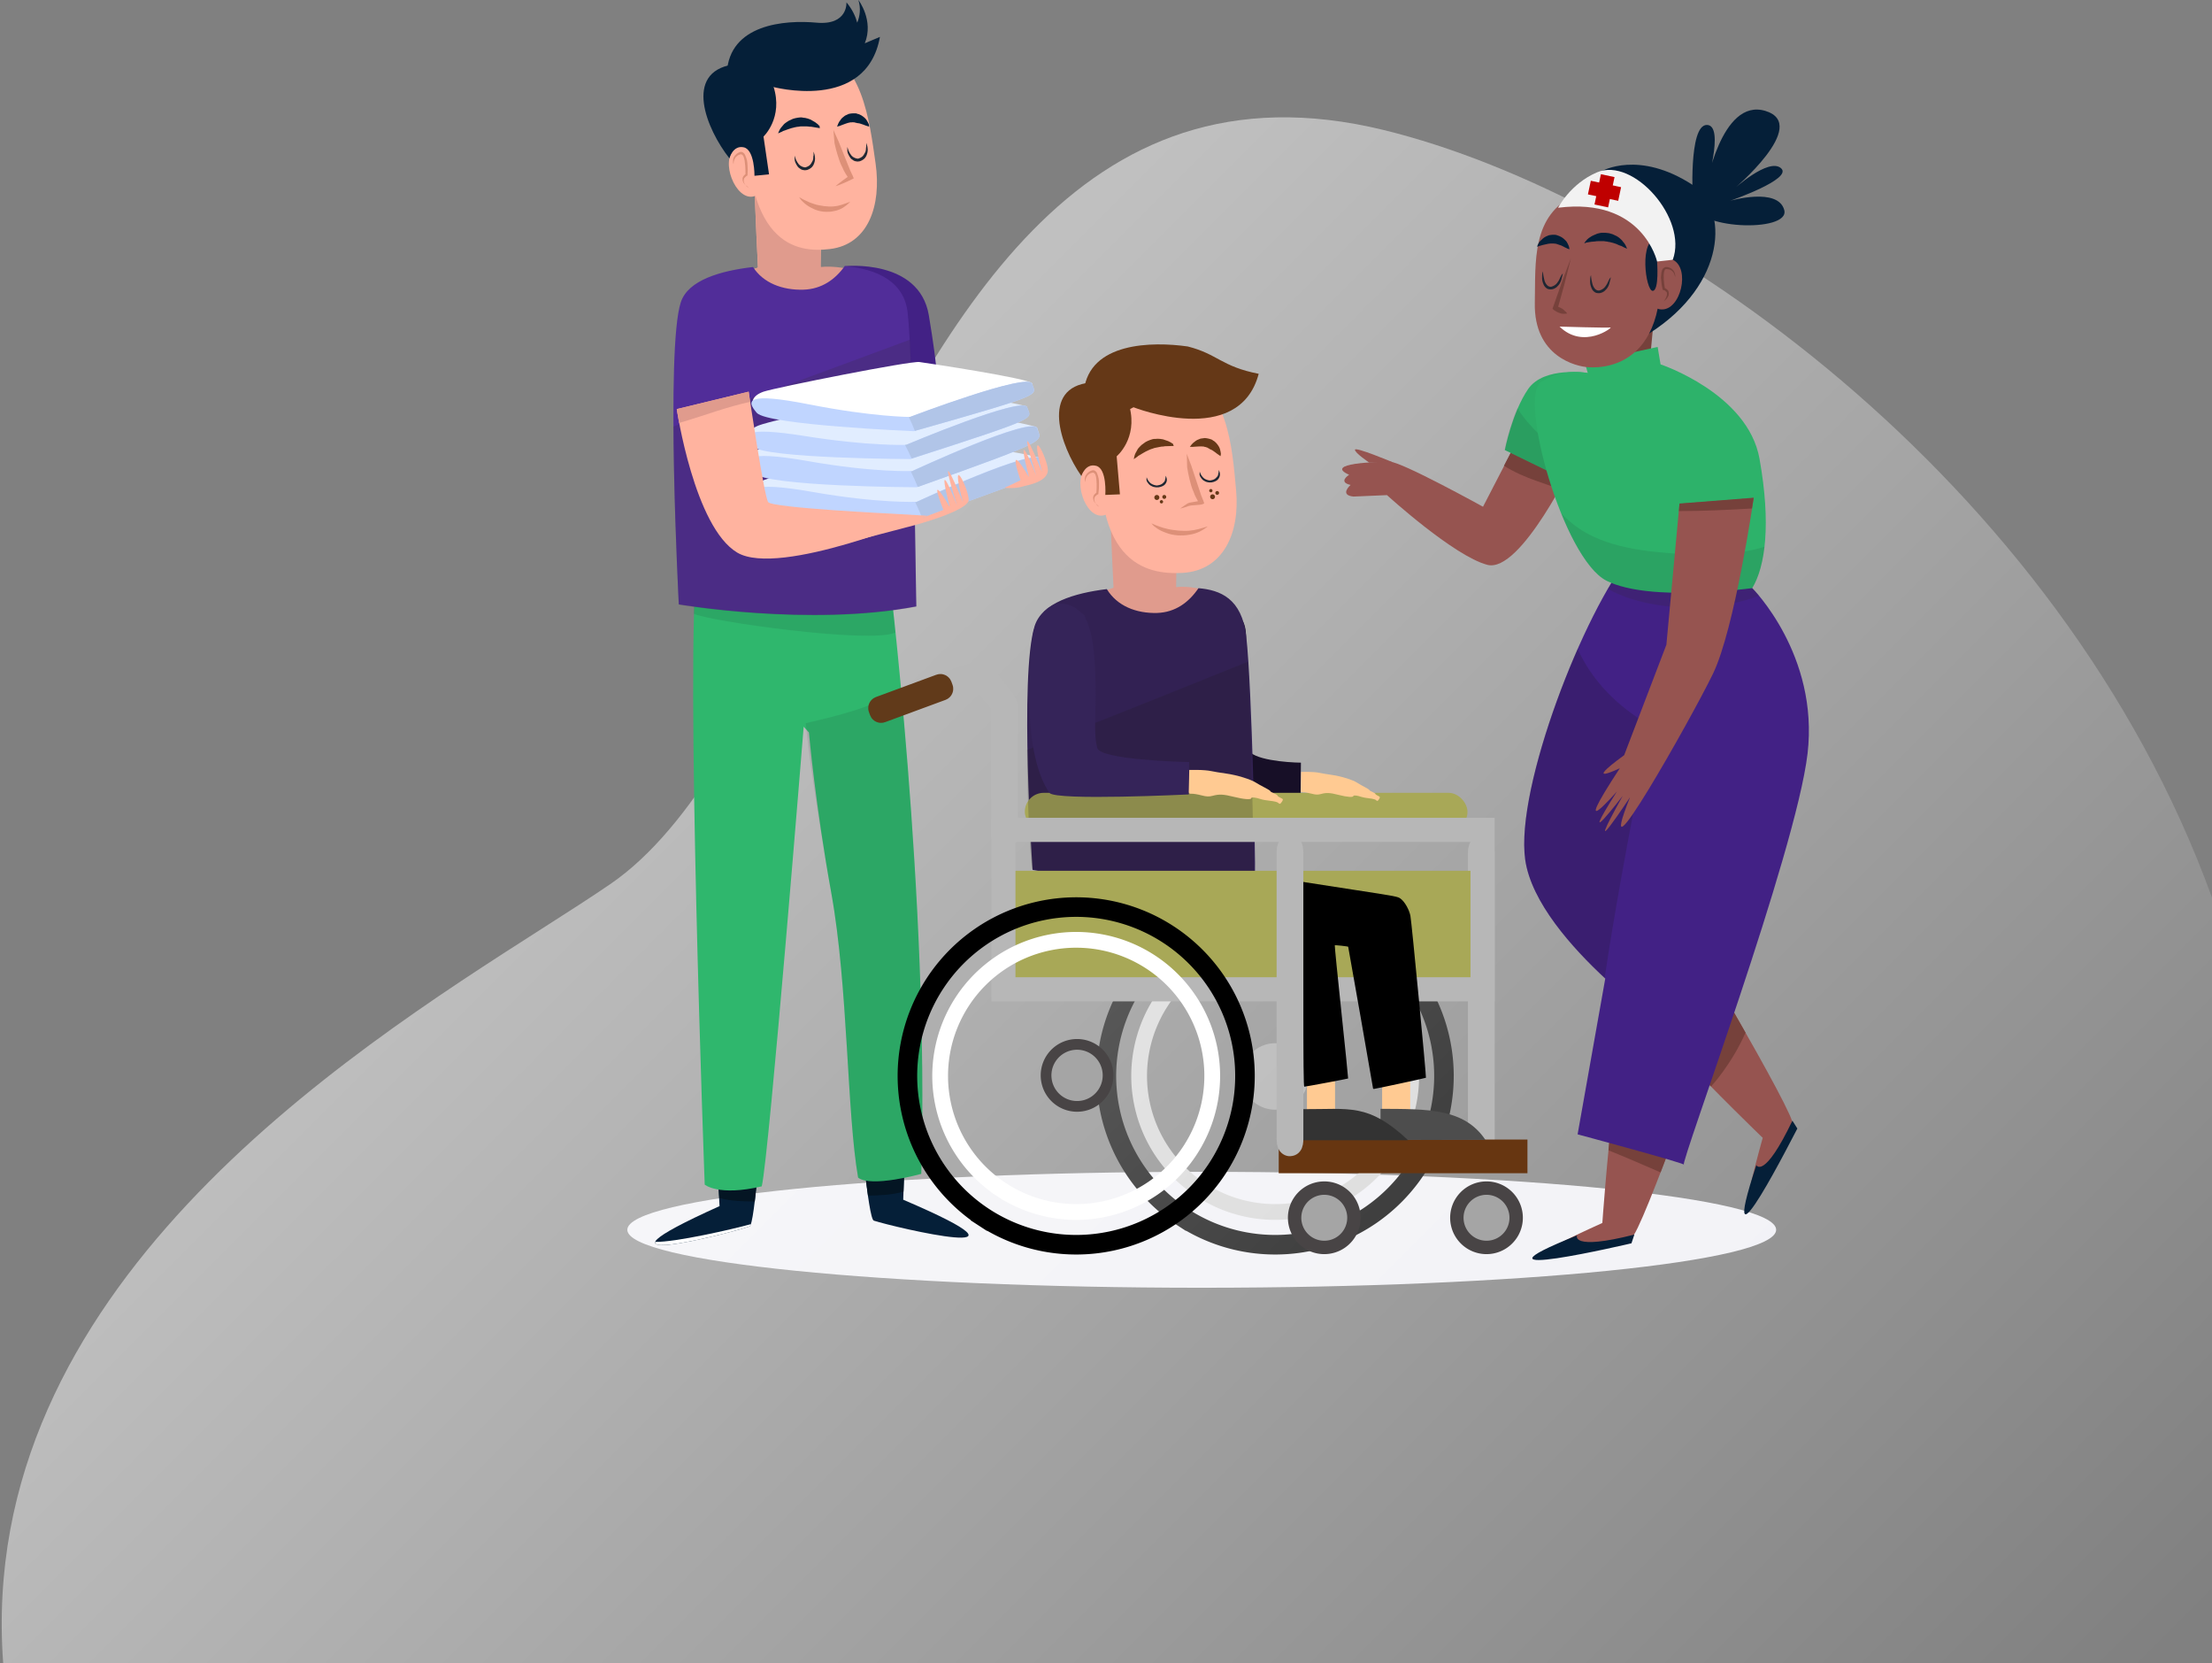 <?xml version="1.0" encoding="UTF-8" standalone="no"?>
<svg
   xmlns:dc="http://purl.org/dc/elements/1.1/"
   xmlns:cc="http://creativecommons.org/ns#"
   xmlns:rdf="http://www.w3.org/1999/02/22-rdf-syntax-ns#"
   xmlns:svg="http://www.w3.org/2000/svg"
   xmlns="http://www.w3.org/2000/svg"
   xmlns:sodipodi="http://sodipodi.sourceforge.net/DTD/sodipodi-0.dtd"
   xmlns:inkscape="http://www.inkscape.org/namespaces/inkscape"
   width="878"
   height="660"
   viewBox="0 0 878 660"
   fill="none"
   id="svg4136"
   version="1.1"
   inkscape:version="0.91 r13725"
   sodipodi:docname="home-background.svg">
  <rect x="0" y="0" width="878" height="660" fill="#808080" stroke="none"/>
  <sodipodi:namedview
     pagecolor="#ffffff"
     bordercolor="#666666"
     borderopacity="1"
     objecttolerance="10"
     gridtolerance="10"
     guidetolerance="10"
     inkscape:pageopacity="0"
     inkscape:pageshadow="2"
     inkscape:window-width="1366"
     inkscape:window-height="705"
     id="namedview4359"
     showgrid="false"
     inkscape:zoom="0.71212122"
     inkscape:cx="428.98094"
     inkscape:cy="335.69938"
     inkscape:window-x="-8"
     inkscape:window-y="-8"
     inkscape:window-maximized="1"
     inkscape:current-layer="svg4136" />
  <path
     d="M477 465C351.079 465 249 475.297 249 488C249 500.703 351.079 511 477 511C602.921 511 705 500.703 705 488C705 475.297 602.921 465 477 465Z"
     fill="#F0F0F5"
     id="path4140" />
  <path
     style="opacity:1;fill:none;fill-opacity:1;fill-rule:nonzero;stroke:#000000;stroke-width:7.764;stroke-linecap:square;stroke-linejoin:miter;stroke-miterlimit:4;stroke-dasharray:none;stroke-dashoffset:0;stroke-opacity:1;paint-order:markers fill stroke"
     id="path4458"
     sodipodi:type="arc"
     sodipodi:cx="506.15076"
     sodipodi:cy="426.93704"
     sodipodi:rx="66.993813"
     sodipodi:ry="66.993813"
     sodipodi:start="2.1479244"
     sodipodi:end="2.1475578"
     sodipodi:open="true"
     d="m 469.598,483.08 a 66.994,66.994 0 0 1 -19.593,-92.691 66.994,66.994 0 0 1 92.689,-19.602 66.994,66.994 0 0 1 19.61,92.687 66.994,66.994 0 0 1 -92.686,19.619" />
  <path
     d="m 476.689,472.188 a 53.997,53.997 0 0 1 -15.792,-74.709 53.997,53.997 0 0 1 74.708,-15.799 53.997,53.997 0 0 1 15.806,74.706 53.997,53.997 0 0 1 -74.705,15.813"
     sodipodi:open="true"
     sodipodi:end="2.1475578"
     sodipodi:start="2.1479244"
     sodipodi:ry="53.997166"
     sodipodi:rx="53.997166"
     sodipodi:cy="426.93704"
     sodipodi:cx="506.15076"
     sodipodi:type="arc"
     id="path4454"
     style="opacity:1;fill:none;fill-opacity:1;fill-rule:nonzero;stroke:#d4d4d4;stroke-width:6.258;stroke-linecap:square;stroke-linejoin:miter;stroke-miterlimit:4;stroke-dasharray:none;stroke-dashoffset:0;stroke-opacity:1;paint-order:markers fill stroke" />
  <path
     d="m 498.94,438.206 a 13.184,13.184 0 0 1 -3.856,-18.241 13.184,13.184 0 0 1 18.24,-3.857 13.184,13.184 0 0 1 3.859,18.24 13.184,13.184 0 0 1 -18.24,3.861"
     sodipodi:open="true"
     sodipodi:end="2.1475578"
     sodipodi:start="2.1479244"
     sodipodi:ry="13.183663"
     sodipodi:rx="13.183663"
     sodipodi:cy="427.15796"
     sodipodi:cx="506.13306"
     sodipodi:type="arc"
     id="path4450"
     style="opacity:1;fill:#a5a5a5;fill-opacity:1;fill-rule:nonzero;stroke:none;stroke-width:12.022;stroke-linecap:square;stroke-linejoin:miter;stroke-miterlimit:4;stroke-dasharray:none;stroke-dashoffset:0;stroke-opacity:1;paint-order:markers fill stroke" />
  <path
     d="M868.075 660H1.269C-9.706 512.198 136.012 419.063 215.18 368.462C225.465 361.889 234.626 356.033 242.175 350.869C275.263 328.232 299.799 278.801 325.894 226.228C373.97 129.372 427.337 21.855 549.226 51.591C656.389 77.802 817.447 189.332 878 356.181V633.297C874.996 642.129 871.691 651.031 868.075 660Z"
     id="path4138"
     clip-rule="evenodd"
     fill-rule="evenodd"
     fill="url(#paint0_linear)"
     opacity="0.5" />
  <path
     d="M683.38 398.817C683.38 398.817 651.032 491.056 647.566 491.056C644.1 491.056 574.782 512.963 636.013 485.291C636.013 485.291 642.945 384.981 653.343 380.369C663.74 375.758 683.38 398.817 683.38 398.817Z"
     fill="#965450"
     id="path4142" />
  <path
     d="M659.119 465.229C669.632 437.903 683.381 398.817 683.381 398.817C683.381 398.817 663.74 375.758 653.343 380.369C646.642 383.367 641.328 426.489 638.439 456.466C645.371 459.234 652.187 462.231 659.119 465.229Z"
     fill="#76413B"
     id="path4144" />
  <path
     d="M625.962 490.249C625.962 490.249 623.305 496.36 648.721 489.903L647.566 493.362C647.566 493.362 575.938 510.196 625.962 490.249Z"
     fill="#051F38"
     id="path4146" />
  <path
     d="M663.74 359.731C663.74 359.731 713.764 443.784 711.569 446.436C709.374 449.087 681.647 516.191 699.669 451.509C699.669 451.509 627.117 381.753 630.236 370.8C633.471 359.962 663.74 359.731 663.74 359.731Z"
     fill="#965450"
     id="path4148" />
  <path
     d="M697.128 462.347C697.128 462.347 700.132 468.342 711.454 444.706L713.418 447.819C713.302 447.819 680.261 513.539 697.128 462.347Z"
     fill="#051F38"
     id="path4150" />
  <path
     d="M692.854 409.771C679.452 386.134 663.74 359.731 663.74 359.731C663.74 359.731 633.471 359.962 630.236 370.8C628.157 377.833 657.964 409.655 679.106 431.101C679.221 431.216 687.424 422.108 692.854 409.771Z"
     fill="#76413B"
     id="path4152" />
  <path
     d="M695.51 233.364C695.51 233.364 664.894 199.351 646.987 220.681C629.08 242.011 601.353 312.343 605.396 341.168C607.823 358.117 624.112 376.219 637.167 388.325L626.192 450.125C626.192 450.125 671.248 462.231 668.36 462.231C666.627 462.231 712.839 338.286 717.46 299.084C722.082 259.883 695.51 233.364 695.51 233.364Z"
     fill="#6633CC"
     id="path4154"
     style="fill:#422185;fill-opacity:1" />
  <path
     opacity="0.2"
     d="M672.059 240.974C680.608 240.858 689.966 239.705 698.168 236.362C696.551 234.402 695.511 233.364 695.511 233.364C695.511 233.364 664.896 199.351 646.989 220.681C644.216 224.025 641.212 228.406 638.208 233.71C648.26 239.244 660.968 241.204 672.059 240.974Z"
     fill="#352C38"
     id="path4156" />
  <path
     opacity="0.2"
     d="M626.193 257.461C613.485 286.401 602.741 322.374 605.398 341.053C607.708 357.886 623.883 375.873 636.937 387.979C641.559 356.618 649.992 313.035 655.076 287.9C642.483 280.752 632.085 270.49 626.193 257.461Z"
     fill="#352C38"
     id="path4158"
     style="fill:#1d181e;fill-opacity:1" />
  <path
     d="M607.131 165.337L588.646 201.08C588.646 201.08 556.298 183.209 551.676 183.209C547.055 183.209 525.105 183.785 535.502 188.397C535.502 188.397 530.881 191.279 536.08 192.432C536.08 192.432 531.459 196.468 537.235 197.044L550.521 196.468C550.521 196.468 577.093 220.681 590.379 224.139C603.665 227.598 625.038 182.632 625.038 182.632L607.131 165.337Z"
     fill="#965450"
     id="path4160" />
  <path
     d="M610.135 190.934C613.023 191.972 616.027 193.01 619.031 194.047C622.728 187.591 625.038 182.517 625.038 182.517L607.131 165.223L596.964 184.823C601.008 187.36 605.514 189.32 610.135 190.934Z"
     fill="#76413B"
     id="path4162" />
  <path
     d="M630.236 148.043C630.236 148.043 612.907 145.161 606.552 154.385C600.198 163.608 597.31 178.597 597.31 178.597L622.149 190.704L630.236 148.043Z"
     fill="#34CB79"
     id="path4164"
     style="fill:#2cad67;fill-opacity:1" />
  <path
     opacity="0.1"
     d="M620.648 180.673C614.294 175.715 607.015 169.489 602.279 161.994C598.813 170.065 597.195 178.482 597.195 178.482L622.034 190.588L623.536 182.748C622.612 182.172 621.572 181.48 620.648 180.673Z"
     fill="#161826"
     id="path4166" />
  <path
     d="m -362.125,214.587 c 0.693,1.845 -0.346,3.92 -2.195,4.612 l -13.632,4.958 c -1.849,0.692 -3.928,-0.346 -4.622,-2.191 l -5.429,-15.104 c -0.694,-1.845 0.346,-3.92 2.195,-4.612 l 13.632,-4.958 c 1.849,-0.691 3.928,0.346 4.621,2.191 l 5.43,15.104 z"
     id="path4168"
     inkscape:connector-curvature="0"
     style="fill:#23173b" />
  <path
     d="m -351.15,203.288 -42.746,15.335 c -7.509,2.651 -11.321,10.953 -8.664,18.447 l 13.17,36.55 c 2.657,7.494 10.975,11.299 18.485,8.647 l 42.746,-15.334 c 7.509,-2.652 11.322,-10.954 8.665,-18.448 l -13.171,-36.55 c -2.772,-7.494 -10.975,-11.414 -18.485,-8.647 z m 27.497,48.541 c 1.039,2.997 -0.463,6.341 -3.466,7.379 l -18.37,-50.732 c 3.004,-1.037 6.355,0.462 7.394,3.459 l 14.442,39.894 z"
     id="path4170"
     inkscape:connector-curvature="0"
     style="fill:#322153" />
  <path
     d="m -364.898,199.252 c 0.578,1.615 -0.231,3.459 -1.848,4.036 l -19.409,7.033 c -1.618,0.577 -3.466,-0.23 -4.044,-1.845 l -1.617,-4.496 c -0.578,-1.614 0.231,-3.459 1.848,-4.036 l 19.409,-7.033 c 1.618,-0.576 3.466,0.231 4.044,1.845 l 1.617,4.496 z"
     id="path4172"
     inkscape:connector-curvature="0"
     style="fill:#6633cc" />
  <path
     d="M533.191 185.515C533.191 185.515 540.47 182.979 541.741 184.477C542.896 185.861 535.618 187.936 535.964 188.052C536.195 188.167 543.82 186.438 544.513 188.052C545.207 189.666 536.426 192.548 536.426 192.548C536.426 192.548 544.744 190.242 545.322 191.972C545.9 193.701 536.657 196.238 536.657 196.238L536.195 192.433L535.618 188.052L533.191 185.515Z"
     id="path4174"
     fill="#965450" />
  <path
     d="M543.474 183.555C543.474 183.555 537.813 179.75 537.813 178.482C537.697 177.098 552.832 183.44 552.832 183.44L543.474 183.555Z"
     id="path4176"
     fill="#965450" />
  <path
     d="M655.075 145.161C653.92 147.236 659.581 98.926 659.581 98.926L633.356 116.567C633.356 116.567 635.666 147.467 632.778 147.582C631.623 147.582 627.117 149.312 622.149 151.156C623.305 156.921 625.615 158.189 627.579 163.724C642.252 163.609 658.195 163.263 667.206 149.888C662.007 148.159 656.577 142.278 655.075 145.161Z"
     fill="#76413B"
     id="path4178" />
  <path
     d="M630.236 148.043L629.081 144.008L657.964 137.666L659.119 144.584C659.119 144.584 693.778 156.114 698.399 182.056C703.02 207.998 700.71 224.717 695.511 233.364C695.511 233.364 655.075 239.129 637.746 230.482C620.416 221.834 602.509 157.267 611.752 151.502C620.994 145.737 630.236 148.043 630.236 148.043Z"
     fill="#34CB79"
     id="path4180"
     style="fill:#2db26a;fill-opacity:1" />
  <path
     opacity="0.1"
     d="M668.015 219.874C654.151 219.067 637.168 217.453 625.615 208.921C623.42 207.307 621.456 205.577 619.608 203.617C624.807 216.415 631.276 227.253 637.746 230.482C655.076 239.129 695.511 233.364 695.511 233.364C697.822 229.559 699.555 224.14 700.363 216.992C689.966 220.105 679.106 220.566 668.015 219.874Z"
     fill="#161826"
     id="path4182" />
  <path
     d="M666.628 199.927L696.088 197.621C696.088 197.621 688.579 249.505 679.914 267.377C671.25 285.248 631.392 355.58 646.988 316.378C646.988 316.378 626.771 346.933 644.1 315.802C644.1 315.802 625.038 340.591 641.789 314.073C641.789 314.073 622.149 336.556 642.945 304.849C642.945 304.849 627.348 312.343 644.678 299.66L661.43 255.847L666.628 199.927Z"
     fill="#965450"
     id="path4184" />
  <path
     d="M695.395 201.772C695.858 199.12 696.089 197.506 696.089 197.506L666.628 199.812L666.397 202.81C675.986 202.81 685.691 202.349 695.395 201.772Z"
     fill="#76413B"
     id="path4186" />
  <path
     d="M635.782 67.911C635.782 67.911 650.455 59.379 671.943 73.445C686.153 82.784 685.46 112.647 654.729 132.247C618.222 155.538 635.782 67.911 635.782 67.911Z"
     fill="#051F38"
     id="path4188" />
  <path
     d="M656.116 83.822C656.116 83.822 639.595 71.024 625.5 77.25C607.709 85.321 609.557 104.114 609.21 120.141C608.748 141.471 625.616 145.507 630.699 145.737C638.208 146.198 668.824 144.354 656.116 83.822Z"
     fill="#965450"
     id="path4190" />
  <path
     d="M657.733 103.769C657.733 103.769 658.426 100.54 663.972 103.077C671.019 106.42 667.207 123.254 659.35 122.793C651.379 122.447 657.733 103.769 657.733 103.769Z"
     fill="#965450"
     id="path4192" />
  <path
     d="M657.732 103.769C657.732 103.769 658.657 115.298 655.999 115.414C653.227 115.529 650.338 94.545 657.963 94.545C665.588 94.775 657.732 103.769 657.732 103.769Z"
     fill="#051F38"
     id="path4194" />
  <path
     d="M657.733 103.769C657.733 103.769 652.072 78.172 618.453 82.438C618.453 82.438 623.305 72.869 633.934 68.372C648.375 62.261 669.979 86.82 663.971 103.077C663.971 103.077 661.199 103.423 657.733 103.769Z"
     fill="#34CB79"
     id="path4196"
     style="fill:#f2f2f2" />
  <path
     d="M671.943 80.132C671.943 80.132 670.094 49.578 677.488 49.578C684.882 49.578 676.91 75.29 676.91 75.29C676.91 75.29 683.034 38.51 700.825 44.044C718.617 49.578 687.886 75.29 687.886 75.29C687.886 75.29 701.98 62.377 706.948 66.758C711.8 71.024 686.73 79.671 686.73 79.671C686.73 79.671 705.793 74.137 708.219 83.361C710.645 92.469 671.365 91.201 671.943 80.132Z"
     fill="#051F38"
     id="path4198" />
  <path
     d="M610.134 97.889C610.134 97.889 610.134 97.658 610.365 97.197C610.596 96.736 610.827 96.159 611.405 95.583C611.983 95.006 612.676 94.315 613.6 93.853C613.831 93.738 614.062 93.623 614.409 93.507C614.64 93.392 614.987 93.277 615.218 93.277C615.564 93.277 615.795 93.162 616.142 93.162H617.066C617.644 93.162 618.221 93.392 618.799 93.623C619.377 93.853 619.839 94.084 620.301 94.43C620.763 94.776 621.11 95.122 621.456 95.468C621.803 95.814 622.034 96.159 622.149 96.505C622.265 96.621 622.38 96.851 622.38 96.966C622.496 97.082 622.496 97.312 622.611 97.428C622.727 97.774 622.843 98.004 622.843 98.235C622.958 98.696 622.958 98.927 622.958 98.927C622.958 98.927 622.727 98.811 622.265 98.696C622.034 98.581 621.803 98.465 621.572 98.35C621.341 98.235 620.994 98.12 620.647 97.889C620.301 97.774 620.07 97.543 619.723 97.428C619.377 97.312 619.03 97.197 618.683 97.082C618.337 96.966 617.99 96.851 617.644 96.736C617.297 96.736 616.951 96.621 616.604 96.621H616.142C616.026 96.621 615.795 96.621 615.564 96.621C615.218 96.621 614.871 96.736 614.524 96.736C614.178 96.851 613.831 96.851 613.485 96.966C613.138 97.082 612.791 97.082 612.445 97.197C611.752 97.428 611.174 97.543 610.827 97.658C610.481 97.889 610.134 97.889 610.134 97.889Z"
     fill="#051F38"
     id="path4200" />
  <path
     d="M619.03 129.595C619.03 129.595 637.977 130.172 639.247 129.941C640.403 129.711 628.619 138.935 619.03 129.595Z"
     fill="white"
     id="path4202" />
  <path
     d="M620.301 108.496C620.301 108.496 620.301 108.726 620.185 109.188C620.07 109.649 619.954 110.225 619.723 111.032C619.608 111.378 619.492 111.839 619.261 112.185C619.145 112.416 619.03 112.647 618.914 112.762C618.799 112.992 618.568 113.223 618.452 113.338C618.106 113.684 617.759 114.145 617.181 114.376C617.066 114.491 616.95 114.491 616.719 114.607L616.373 114.722C616.142 114.837 615.795 114.837 615.449 114.837C614.871 114.837 614.178 114.722 613.716 114.261C613.253 113.915 612.907 113.454 612.676 112.877C612.445 112.416 612.329 111.955 612.214 111.494C612.098 111.032 612.098 110.571 612.098 110.225C612.098 109.418 612.098 108.842 612.214 108.381C612.329 107.919 612.445 107.689 612.445 107.689C612.445 107.689 612.445 108.726 612.791 110.225C612.907 110.917 613.138 111.839 613.6 112.531C613.831 112.877 614.062 113.223 614.409 113.454C614.755 113.684 615.102 113.8 615.449 113.8C615.68 113.8 615.795 113.8 616.026 113.684L616.373 113.569C616.373 113.569 616.488 113.454 616.604 113.454C616.95 113.338 617.297 112.992 617.644 112.762C617.99 112.416 618.221 112.07 618.452 111.724C618.683 111.378 618.914 111.032 619.03 110.686C619.377 109.995 619.608 109.418 619.839 109.072C620.185 108.726 620.301 108.496 620.301 108.496Z"
     fill="#1F2733"
     id="path4204" />
  <path
     d="M639.363 109.995C639.363 109.995 639.363 110.225 639.248 110.686C639.132 111.148 639.017 111.724 638.786 112.531C638.67 112.877 638.555 113.338 638.323 113.684C638.208 113.915 638.092 114.145 637.977 114.261C637.861 114.491 637.63 114.722 637.515 114.837C637.168 115.183 636.822 115.644 636.244 115.875C636.128 115.99 636.013 115.99 635.782 116.106L635.435 116.221C635.204 116.336 634.858 116.336 634.511 116.336C633.933 116.336 633.24 116.221 632.778 115.76C632.316 115.414 631.969 114.953 631.738 114.376C631.507 113.915 631.392 113.454 631.276 112.992C631.161 112.531 631.161 112.07 631.161 111.724C631.161 110.917 631.161 110.341 631.276 109.879C631.392 109.418 631.507 109.188 631.507 109.188C631.507 109.188 631.507 110.225 631.854 111.724C631.969 112.416 632.2 113.338 632.663 114.03C632.894 114.376 633.125 114.722 633.471 114.953C633.818 115.183 634.164 115.298 634.511 115.298C634.742 115.298 634.858 115.298 635.089 115.183L635.435 115.068C635.435 115.068 635.551 114.953 635.666 114.953C636.013 114.837 636.359 114.491 636.706 114.261C637.053 113.915 637.284 113.569 637.515 113.223C637.746 112.877 637.977 112.531 638.092 112.185C638.439 111.494 638.67 110.917 638.901 110.571C639.248 110.225 639.363 109.995 639.363 109.995Z"
     fill="#1F2733"
     id="path4206" />
  <path
     d="M660.39 119.565C660.736 119.103 660.967 118.757 661.198 118.296C661.429 117.835 661.545 117.374 661.66 116.913C661.66 116.682 661.66 116.451 661.66 116.221C661.66 116.106 661.545 115.99 661.545 115.99C661.545 115.875 661.429 115.76 661.314 115.76C661.198 115.644 661.198 115.644 661.083 115.529L660.852 115.298C660.736 115.183 660.621 115.183 660.505 115.183L660.159 115.068L659.927 114.953V114.722C659.581 113.454 659.465 112.301 659.35 111.032C659.234 110.456 659.234 109.764 659.35 109.188C659.35 108.496 659.465 107.919 659.696 107.228C659.812 106.882 660.043 106.536 660.39 106.305C660.736 106.075 661.198 105.844 661.545 105.959C662.007 105.959 662.238 106.075 662.585 106.19C662.931 106.305 663.278 106.421 663.509 106.651C663.74 106.882 664.087 107.112 664.202 107.343C664.433 107.574 664.549 107.919 664.664 108.15C664.895 108.726 665.011 109.418 664.895 109.995C664.78 109.418 664.664 108.842 664.318 108.265C664.202 108.035 663.971 107.804 663.74 107.573C663.509 107.343 663.278 107.228 663.047 107.112C662.816 106.997 662.585 106.882 662.238 106.882C662.007 106.882 661.66 106.766 661.429 106.766C660.967 106.766 660.736 107.112 660.621 107.573C660.274 108.611 660.39 109.764 660.39 110.917C660.505 112.07 660.621 113.338 660.852 114.491L660.621 114.146L660.967 114.376C661.083 114.491 661.198 114.491 661.314 114.607L661.66 114.837C661.776 114.953 661.891 115.068 662.007 115.183C662.123 115.299 662.238 115.414 662.238 115.644C662.354 115.76 662.354 115.99 662.354 116.106C662.469 116.451 662.354 116.682 662.354 117.028C662.238 117.604 661.891 118.066 661.545 118.527C661.198 118.873 660.736 119.334 660.39 119.565Z"
     fill="#76413B"
     id="path4208" />
  <path
     d="M622.034 124.407C621.456 124.522 620.994 124.522 620.532 124.522C620.07 124.522 619.608 124.407 619.261 124.292C618.799 124.176 618.452 123.946 618.106 123.831C617.875 123.715 617.759 123.6 617.528 123.485C617.297 123.369 617.182 123.254 616.951 123.139L616.257 122.562L616.373 122.101C617.528 118.757 618.683 115.529 619.839 112.301C620.994 109.072 622.265 105.729 623.536 102.5C622.727 105.844 621.803 109.303 620.994 112.647C620.07 115.99 619.146 119.334 618.221 122.678L617.759 121.64C617.99 121.64 618.221 121.755 618.452 121.755C618.683 121.755 618.915 121.87 619.03 121.986C619.377 122.101 619.839 122.332 620.185 122.562C620.532 122.793 620.879 123.139 621.225 123.485C621.456 123.6 621.803 123.946 622.034 124.407Z"
     fill="#76413B"
     id="path4210" />
  <path
     d="M628.85 96.505C628.85 96.505 628.966 96.159 629.312 95.813C629.543 95.582 629.659 95.352 630.005 95.006C630.352 94.775 630.583 94.429 631.045 94.199C631.392 93.968 631.854 93.622 632.431 93.392C632.894 93.161 633.471 92.93 634.049 92.7C634.627 92.585 635.32 92.354 636.013 92.354C636.36 92.354 636.706 92.354 637.053 92.354L638.092 92.469C638.786 92.469 639.479 92.815 640.056 92.93C640.634 93.161 641.212 93.507 641.789 93.738C642.367 94.084 642.829 94.429 643.176 94.775C643.638 95.121 643.984 95.582 644.216 95.928C644.562 96.274 644.793 96.62 645.024 96.966C645.255 97.312 645.371 97.658 645.486 97.888C645.717 98.35 645.833 98.695 645.833 98.695C645.833 98.695 645.486 98.58 645.024 98.35C644.793 98.234 644.447 98.119 644.1 97.888C643.753 97.658 643.407 97.543 642.945 97.427C642.598 97.312 642.136 97.081 641.674 96.851C641.212 96.735 640.75 96.505 640.288 96.389C639.825 96.274 639.363 96.159 638.901 96.044C638.439 96.044 637.977 95.813 637.399 95.813L636.706 95.698H636.013C635.551 95.698 634.973 95.698 634.511 95.698C634.049 95.698 633.587 95.698 633.125 95.813C632.663 95.813 632.2 95.928 631.738 95.928C630.93 96.044 630.121 96.159 629.659 96.274C629.197 96.505 628.85 96.505 628.85 96.505Z"
     fill="#051F38"
     id="path4212" />
  <path
     d="m -205.774,548.399 c 0,4.151 -3.35,7.61 -7.509,7.725 -4.159,0 -7.625,-3.343 -7.741,-7.494 l -0.346,-24.443 c 0,-4.151 3.35,-7.61 7.509,-7.725 4.159,0 7.625,3.343 7.74,7.494 l 0.347,24.443 z"
     id="path4214"
     inkscape:connector-curvature="0"
     style="fill:#091e1d" />
  <path
     d="m -312.177,549.669 c 0,4.15 -3.35,7.609 -7.509,7.725 -4.159,0 -7.625,-3.344 -7.741,-7.495 l -0.346,-24.443 c 0,-4.151 3.35,-7.61 7.509,-7.725 4.159,0 7.625,3.344 7.741,7.494 l 0.346,24.444 z"
     id="path4216"
     inkscape:connector-curvature="0"
     style="fill:#091e1d" />
  <path
     d="m -214.323,530.989 c 0.115,9.455 -7.51,17.18 -16.983,17.295 l -71.166,0.807 c -9.474,0.116 -17.214,-7.494 -17.33,-16.949 l -7.625,-161.648 c -0.115,-9.454 7.51,-17.179 16.983,-17.295 l 82.604,-1.037 c 9.473,-0.116 17.214,7.494 17.329,16.948 l -3.812,161.879 z"
     id="path4218"
     inkscape:connector-curvature="0"
     style="fill:#34cb79" />
  <path
     d="m -210.973,385.367 0.347,-16.026 c -0.116,-9.454 -7.856,-17.064 -17.33,-16.949 l -82.604,1.038 c -9.473,0.115 -17.098,7.84 -16.982,17.295 l 0.808,16.026 115.761,-1.384 z"
     id="path4220"
     inkscape:connector-curvature="0"
     style="opacity:0.1;fill:#161826" />
  <path
     d="m -196.878,365.306 c 0,2.651 -2.08,4.727 -4.737,4.842 l -134.939,1.614 c -2.657,0 -4.736,-2.075 -4.852,-4.727 l -0.231,-17.064 c 0,-2.652 2.079,-4.727 4.737,-4.843 l 134.938,-1.614 c 2.658,0 4.737,2.076 4.853,4.727 l 0.231,17.065 z"
     id="path4222"
     inkscape:connector-curvature="0"
     style="fill:#34cb79" />
  <path
     d="m -268.507,412.693 15.712,-9.454 -3.812,9.8 -11.9,-0.346 z"
     id="path4224"
     inkscape:connector-curvature="0"
     style="fill:#ffffff" />
  <path
     d="m -274.398,397.82 c 0,0 1.271,0 3.235,2.997 1.964,2.998 6.354,11.069 6.354,11.069 l 7.971,-3.574 1.849,-3.113 c 0,0 -3.466,-6.918 -6.239,-7.379 l -13.17,0 z"
     id="path4226"
     inkscape:connector-curvature="0"
     style="fill:#ffffff" />
  <path
     d="m -278.789,399.895 c 0,0 2.426,-2.652 4.39,-1.268 1.964,1.384 5.43,7.149 5.43,7.149 l -5.661,9.915 -10.166,-5.649 6.007,-10.147 z"
     id="path4228"
     inkscape:connector-curvature="0"
     style="fill:#ffffff" />
  <path
     d="m -261.343,425.03 0.808,18.217 -6.816,-7.955 6.008,-10.262 z"
     id="path4230"
     inkscape:connector-curvature="0"
     style="fill:#ffffff" />
  <path
     d="m -245.4,426.875 c 0,0 -0.578,1.153 -4.16,1.499 -3.581,0.346 -12.823,0.346 -12.823,0.346 l -0.694,8.762 1.849,3.113 c 0,0 7.74,0.346 9.473,-1.96 l 6.355,-11.76 z"
     id="path4232"
     inkscape:connector-curvature="0"
     style="fill:#ffffff" />
  <path
     d="m -245.285,422.032 c 0,0 1.271,3.344 -0.924,4.497 -2.08,1.038 -8.896,1.268 -8.896,1.268 l -6.123,-9.685 9.82,-6.341 6.123,10.261 z"
     id="path4234"
     inkscape:connector-curvature="0"
     style="fill:#ffffff" />
  <path
     d="m -275.209,424.8 -16.174,-8.533 10.398,-1.844 5.776,10.377 z"
     id="path4236"
     inkscape:connector-curvature="0"
     style="fill:#ffffff" />
  <path
     d="m -284.796,437.598 c 0,0 -0.693,-1.038 0.809,-4.266 1.501,-3.229 6.123,-11.184 6.123,-11.184 l -7.163,-4.958 -3.582,0.115 c 0,0 -4.159,6.572 -3.119,9.109 l 6.932,11.184 z"
     id="path4238"
     inkscape:connector-curvature="0"
     style="fill:#ffffff" />
  <path
     d="m -280.753,440.134 c 0,0 -3.581,-0.692 -3.35,-2.998 0.116,-2.421 3.35,-8.301 3.35,-8.301 l 11.438,-0.346 0.462,11.645 -11.9,0 z"
     id="path4240"
     inkscape:connector-curvature="0"
     style="fill:#ffffff" />
  <path
     d="M302.247 445.167C302.247 445.167 299.706 485.868 297.511 486.675C289.077 489.557 225.42 505.699 285.611 478.604L283.994 448.972L302.247 445.167Z"
     fill="#051F38"
     id="path4242" />
  <path
     d="M299.59 476.759C301.092 464.422 302.247 445.167 302.247 445.167L283.994 448.972L285.496 475.376C290.001 476.644 295.2 476.759 299.59 476.759Z"
     fill="#041523"
     id="path4244" />
  <path
     d="M260.079 492.786C258.231 497.282 291.503 488.75 297.511 486.675C297.626 486.56 297.857 486.329 298.088 485.752C290.579 487.828 267.82 493.016 260.079 492.786Z"
     fill="white"
     id="path4246" />
  <path
     d="M341.181 442.977C341.181 442.977 344.532 483.677 346.842 484.369C355.391 487.136 419.279 502.01 358.511 476.067L359.55 446.436L341.181 442.977Z"
     fill="#051F38"
     id="path4248" />
  <path
     d="M344.532 474.453C342.799 462.232 341.181 442.977 341.181 442.977L359.55 446.436L358.626 472.839C354.12 474.223 348.922 474.338 344.532 474.453Z"
     fill="#041523"
     id="path4250" />
  <path
     d="m -109.909,332.511 c 1.964,4.496 -31.539,-3.459 -37.547,-5.419 -0.231,0 -0.346,-0.346 -0.577,-0.923 7.509,2.076 30.384,6.803 38.124,6.342 z"
     id="path4252"
     inkscape:connector-curvature="0"
     style="fill:#ffffff" />
  <path
     d="M352.387 223.218C352.387 223.218 369.023 357.31 365.673 465.806C365.673 465.806 345.802 471.34 340.603 467.305C336.097 441.593 336.675 391.554 329.974 354.427C323.62 319.377 321.079 290.667 321.079 290.667L318.999 288.361C318.999 288.361 305.366 457.85 302.363 470.764C285.149 474.799 279.719 470.072 279.719 470.072C279.719 470.072 271.863 258.038 276.715 223.794C282.954 179.059 352.387 223.218 352.387 223.218Z"
     fill="#34CB79"
     id="path4254"
     style="fill:#2fb76d;fill-opacity:1" />
  <path
     opacity="0.1"
     d="M355.39 251.004C353.657 233.709 352.27 223.333 352.27 223.333C352.27 223.333 282.953 179.173 276.598 223.909C276.021 228.06 275.674 234.862 275.328 243.51C280.526 246.392 345.454 255.616 355.39 251.004Z"
     fill="#161826"
     id="path4256" />
  <path
     opacity="0.1"
     d="M319.808 286.978C320.616 296.086 324.775 325.488 329.974 354.427C336.675 391.669 336.097 441.593 340.603 467.305C345.802 471.34 365.673 465.806 365.673 465.806C367.637 399.048 362.207 322.605 357.586 273.719C346.611 280.636 332.631 283.98 319.808 286.978Z"
     fill="#161826"
     id="path4258" />
  <path
     d="M325.7 105.959C325.815 91.893 326.855 73.33 326.855 73.33L299.128 65.72C299.128 65.72 300.052 90.855 300.861 106.19C288.268 110.456 273.942 118.527 273.942 118.527L326.277 131.786L344.878 113.8C344.878 113.8 335.52 109.072 325.7 105.959Z"
     fill="#FFB39F"
     id="path4260" />
  <path
     d="M325.7 105.959C325.815 91.893 326.855 73.33 326.855 73.33L299.128 65.72C299.128 65.72 300.052 90.855 300.861 106.19C288.268 110.456 273.942 118.527 273.942 118.527L326.277 131.786L351.001 110.571C351.001 110.571 335.635 104.806 325.7 105.959Z"
     fill="#E09B8D"
     id="path4262" />
  <path
     d="M296.702 39.086C296.702 39.086 303.98 15.565 323.158 19.255C342.336 22.944 345.109 47.964 347.535 64.798C349.961 81.747 344.531 96.966 329.512 98.811C316.457 100.425 293.698 97.888 296.702 39.086Z"
     fill="#FFB39F"
     id="path4264" />
  <path
     d="M297.626 58.802C297.626 58.802 296.471 55.689 291.734 59.148C285.726 63.529 291.849 79.671 299.128 77.942C306.406 76.212 297.626 58.802 297.626 58.802Z"
     fill="#FFB39F"
     id="path4266" />
  <path
     d="M290.925 25.596C291.387 25.481 300.399 24.789 294.391 25.366C299.936 31.361 299.359 32.86 306.984 34.244C311.027 46.696 303.056 54.19 303.056 54.19L305.251 69.179L299.474 69.756C299.474 69.756 299.59 59.379 295.2 58.456C290.81 57.534 289.539 62.838 289.539 62.838C280.412 51.308 271.169 28.709 290.925 25.596Z"
     fill="#051F38"
     id="path4268" />
  <path
     d="M343.26 17.18C346.957 8.071 340.719 0 340.719 0C341.758 3.344 341.296 6.457 340.256 8.993C339.563 6.457 338.292 3.69 335.982 0.922C335.982 0.922 336.675 10.146 324.082 8.993C311.489 7.84 289.423 9.57 288.499 29.055C287.459 48.541 306.291 34.359 306.291 34.359C306.291 34.359 343.838 44.851 349.268 14.643L343.26 17.18Z"
     fill="#051F38"
     id="path4270" />
  <path
     d="M325.469 50.848C325.469 50.848 325.122 50.848 324.66 50.732C324.082 50.617 323.389 50.502 322.581 50.386C322.118 50.271 321.772 50.271 321.31 50.271C320.848 50.156 320.386 50.156 319.923 50.156C319.461 50.156 318.999 50.156 318.421 50.156C318.19 50.156 317.959 50.156 317.728 50.156L317.035 50.271C316.573 50.271 316.111 50.386 315.533 50.502C315.071 50.617 314.609 50.732 314.147 50.848C313.685 50.963 313.223 51.194 312.761 51.309C312.298 51.424 311.952 51.655 311.49 51.77C311.143 51.885 310.681 52.001 310.45 52.231C310.103 52.346 309.872 52.462 309.641 52.577C309.179 52.808 308.833 52.923 308.833 52.923C308.833 52.923 308.948 52.577 309.179 52.116C309.295 51.885 309.41 51.539 309.641 51.194C309.872 50.848 310.103 50.502 310.45 50.156C310.797 49.81 311.028 49.349 311.49 49.003C311.952 48.657 312.414 48.311 312.992 47.965C313.569 47.734 314.147 47.389 314.725 47.158C315.418 46.927 315.995 46.812 316.689 46.697L317.728 46.581C318.075 46.581 318.422 46.581 318.768 46.697C319.115 46.697 319.461 46.812 319.692 46.812C320.039 46.927 320.27 46.927 320.617 47.043C321.194 47.273 321.772 47.389 322.234 47.734C322.696 47.965 323.158 48.311 323.62 48.542C323.967 48.772 324.314 49.118 324.66 49.349C324.891 49.579 325.122 49.925 325.353 50.041C325.238 50.502 325.469 50.848 325.469 50.848Z"
     fill="#051F38"
     id="path4272" />
  <path
     d="M344.993 50.27C344.993 50.27 344.762 50.155 344.3 50.039C343.838 49.924 343.26 49.694 342.682 49.463C342.336 49.348 341.989 49.233 341.643 49.117C341.296 49.002 340.949 48.886 340.603 48.886C340.256 48.886 339.91 48.771 339.563 48.656C339.448 48.656 339.216 48.656 339.101 48.541H338.639C338.292 48.425 337.946 48.656 337.599 48.541C337.252 48.656 336.906 48.656 336.559 48.771C336.213 48.887 335.866 49.002 335.52 49.117C335.173 49.233 334.826 49.348 334.595 49.463C334.249 49.578 333.902 49.694 333.671 49.809C333.44 49.924 333.209 50.039 332.978 50.039C332.516 50.155 332.285 50.27 332.285 50.27C332.285 50.27 332.285 50.039 332.516 49.578C332.631 49.348 332.631 49.117 332.862 48.771C332.978 48.425 333.209 48.195 333.44 47.849C333.671 47.503 333.902 47.157 334.249 46.811C334.595 46.465 335.057 46.235 335.404 45.889C335.866 45.658 336.444 45.428 336.906 45.197C337.484 45.082 338.061 44.966 338.639 44.966C338.985 44.966 339.216 44.966 339.563 44.966C339.91 44.966 340.141 45.082 340.372 45.197C340.603 45.197 340.949 45.312 341.18 45.428C341.412 45.543 341.643 45.658 341.874 45.773C342.798 46.35 343.491 46.926 343.953 47.618C344.415 48.31 344.646 48.887 344.877 49.348C344.993 50.039 344.993 50.27 344.993 50.27Z"
     fill="#051F38"
     id="path4274" />
  <path
     d="M330.783 51.538C331.476 53.037 332.17 54.651 332.863 56.15C333.209 56.957 333.44 57.649 333.787 58.456L334.711 60.762L335.635 63.068C335.982 63.875 336.213 64.567 336.56 65.374L337.022 66.527C337.137 66.873 337.368 67.334 337.484 67.68C337.831 68.372 338.177 69.064 338.524 69.871L338.87 70.793L338.177 71.139C337.137 71.6 336.098 72.177 334.942 72.638C333.903 73.099 332.747 73.56 331.592 73.906C332.516 73.099 333.44 72.407 334.365 71.716C335.289 71.024 336.329 70.332 337.253 69.64L336.906 70.909C336.444 70.217 335.982 69.41 335.52 68.718C335.058 68.026 334.711 67.219 334.365 66.412L333.787 65.259L333.325 64.106C333.094 63.299 332.747 62.492 332.516 61.685L331.823 59.263C331.592 58.456 331.476 57.649 331.245 56.842C331.13 54.997 330.899 53.268 330.783 51.538Z"
     fill="#DD9078"
     id="path4276" />
  <path
     d="M297.279 74.598C296.817 74.368 296.355 74.022 296.009 73.56C295.662 73.215 295.2 72.753 294.969 72.177C294.853 71.946 294.738 71.6 294.738 71.254C294.738 71.139 294.738 70.909 294.738 70.793C294.738 70.678 294.853 70.447 294.853 70.332C294.969 69.986 295.2 69.756 295.431 69.525C295.546 69.41 295.662 69.294 295.777 69.179L296.124 68.948L295.893 69.294C295.893 68.026 295.893 66.758 295.777 65.605C295.662 64.337 295.546 63.068 295.084 62.031C294.969 61.8 294.853 61.569 294.622 61.454C294.507 61.339 294.276 61.224 294.045 61.224C293.929 61.224 293.813 61.224 293.698 61.339C293.582 61.339 293.351 61.454 293.236 61.454C293.005 61.569 292.774 61.685 292.543 61.915C292.312 62.146 292.08 62.261 291.965 62.492C291.849 62.722 291.618 62.953 291.503 63.299C291.272 63.875 291.156 64.452 291.156 65.144C290.925 64.567 290.925 63.875 291.041 63.184C291.041 62.838 291.156 62.492 291.387 62.261C291.503 61.915 291.734 61.685 291.965 61.454L292.312 61.108L292.774 60.762C292.889 60.647 293.12 60.647 293.236 60.532C293.351 60.416 293.582 60.416 293.813 60.301C294.276 60.186 294.738 60.301 295.084 60.647C295.431 60.878 295.662 61.224 295.777 61.569C296.124 62.261 296.24 62.838 296.471 63.529C296.586 64.221 296.702 64.798 296.702 65.49C296.817 66.758 296.817 68.026 296.702 69.41V69.64L296.471 69.756C296.24 69.871 296.009 69.986 295.893 70.217C295.777 70.332 295.546 70.563 295.431 70.678C295.315 70.793 295.315 70.909 295.315 71.024C295.315 71.139 295.2 71.254 295.2 71.37C295.2 71.6 295.2 71.831 295.2 72.061C295.315 72.523 295.546 72.984 295.893 73.445C296.586 73.906 296.933 74.252 297.279 74.598Z"
     fill="#DD9078"
     id="path4278" />
  <path
     d="M315.417 61.8C315.417 61.8 315.533 62.031 315.649 62.492C315.764 62.722 315.764 62.953 315.88 63.184C315.995 63.414 316.111 63.76 316.342 64.106C316.457 64.452 316.804 64.682 316.919 65.028C317.035 65.144 317.15 65.259 317.381 65.49C317.497 65.605 317.613 65.72 317.844 65.835C318.19 66.066 318.537 66.181 318.883 66.297C319.114 66.297 319.23 66.412 319.461 66.412C319.692 66.412 319.808 66.412 320.039 66.297L320.616 66.066L321.194 65.72C321.541 65.49 321.772 65.144 322.003 64.798C322.234 64.452 322.349 64.106 322.58 63.76C322.696 63.414 322.811 63.068 322.811 62.607C322.811 62.261 322.811 61.915 322.927 61.685C322.927 61.339 322.927 61.108 322.927 60.878C322.927 60.416 322.927 60.186 322.927 60.186C322.927 60.186 323.042 60.416 323.158 60.878C323.274 61.108 323.274 61.339 323.389 61.685C323.389 62.031 323.505 62.376 323.505 62.722C323.505 63.068 323.505 63.529 323.389 63.991C323.274 64.452 323.158 64.913 322.927 65.374C322.696 65.835 322.349 66.297 321.887 66.642L321.194 67.104C320.963 67.219 320.616 67.334 320.385 67.45C320.154 67.45 319.808 67.565 319.461 67.565C319.23 67.565 318.883 67.45 318.652 67.45C318.075 67.334 317.613 66.988 317.15 66.642C316.688 66.297 316.457 65.835 316.226 65.49C315.995 65.028 315.764 64.682 315.649 64.337C315.533 63.991 315.417 63.645 315.417 63.299C315.417 62.953 315.417 62.722 315.417 62.492C315.417 62.031 315.417 61.8 315.417 61.8Z"
     fill="#1F2733"
     id="path4280" />
  <path
     d="M336.329 58.341C336.329 58.341 336.444 58.572 336.56 59.033C336.675 59.263 336.675 59.494 336.791 59.725C336.906 59.955 337.022 60.301 337.253 60.647C337.368 60.993 337.715 61.224 337.831 61.569C337.946 61.685 338.062 61.8 338.293 62.031C338.408 62.146 338.524 62.261 338.755 62.377C339.101 62.607 339.448 62.722 339.795 62.838C340.026 62.838 340.141 62.953 340.372 62.953C340.603 62.953 340.719 62.953 340.95 62.838L341.527 62.607L342.105 62.261C342.452 62.031 342.683 61.685 342.914 61.339C343.145 60.993 343.26 60.647 343.491 60.301C343.607 59.955 343.723 59.609 343.723 59.148C343.723 58.802 343.723 58.456 343.838 58.226C343.838 57.88 343.838 57.649 343.838 57.419C343.838 56.957 343.838 56.727 343.838 56.727C343.838 56.727 343.954 56.957 344.069 57.419C344.185 57.649 344.185 57.88 344.3 58.226C344.3 58.572 344.416 58.917 344.416 59.263C344.416 59.609 344.416 60.071 344.3 60.532C344.185 60.993 344.069 61.454 343.838 61.915C343.607 62.377 343.26 62.838 342.798 63.184L342.105 63.645C341.874 63.76 341.527 63.875 341.296 63.991C341.065 63.991 340.719 64.106 340.372 64.106C340.141 64.106 339.795 63.991 339.563 63.991C338.986 63.875 338.524 63.529 338.062 63.184C337.599 62.838 337.368 62.377 337.137 62.031C336.906 61.569 336.675 61.224 336.56 60.878C336.444 60.532 336.329 60.186 336.329 59.84C336.329 59.494 336.329 59.263 336.329 59.033C336.329 58.572 336.329 58.341 336.329 58.341Z"
     fill="#1F2733"
     id="path4282" />
  <path
     d="M317.237 78.103C317.237 78.103 317.121 78.103 317.237 78.219C317.352 78.334 317.583 78.449 317.815 78.565C318.277 78.91 319.085 79.256 320.01 79.718C320.934 80.179 322.089 80.64 323.244 80.986C323.822 81.216 324.515 81.332 325.093 81.447C325.671 81.562 326.364 81.678 327.057 81.793C328.328 81.908 329.599 82.023 330.869 81.908C332.14 81.793 333.18 81.562 334.22 81.216C335.144 80.871 335.953 80.64 336.53 80.409C337.108 80.179 337.455 80.064 337.455 80.064C337.455 80.064 337.224 80.409 336.761 80.755C336.299 81.216 335.606 81.793 334.682 82.369C333.758 82.946 332.487 83.522 331.1 83.753C329.714 84.099 328.212 84.099 326.71 83.984C326.017 83.868 325.208 83.753 324.515 83.522C323.822 83.292 323.129 83.061 322.551 82.715C321.28 82.139 320.241 81.447 319.432 80.755C318.623 80.064 317.93 79.372 317.583 78.795C317.352 78.565 317.237 78.334 317.237 78.103C317.121 78.103 317.121 78.219 317.237 78.103Z"
     fill="#DD9078"
     id="path4284" />
  <path
     d="M335.289 105.613C335.289 105.613 364.865 102.5 368.677 125.099C372.49 147.813 372.143 153.923 372.143 153.923L343.261 149.657L335.289 105.613Z"
     fill="#6633CC"
     id="path4286"
     style="fill:#422185;fill-opacity:1" />
  <path
     d="M360.242 123.83C358.509 109.417 343.837 106.304 335.288 105.612C331.475 110.916 326.161 114.721 318.883 114.952C310.564 115.182 302.939 112.3 298.896 105.958C285.957 107.457 273.133 111.147 270.244 119.909C264.121 138.357 269.436 239.82 269.436 239.82C269.436 239.82 321.193 248.698 363.708 240.627C363.593 240.742 362.553 143.084 360.242 123.83Z"
     id="path4288"
     fill="#6633CC"
     style="fill:#512d99;fill-opacity:1" />
  <path
     opacity="0.2"
     d="M267.242 169.258C267.473 202.695 269.437 239.936 269.437 239.936C269.437 239.936 321.194 248.814 363.709 240.743C363.709 240.743 362.9 166.606 361.167 134.784C329.859 146.429 298.55 157.959 267.242 169.258Z"
     fill="#352C38"
     id="path4290" />
  <path
     d="M299.127 196.007C299.127 196.007 297.972 192.664 303.286 190.473C308.601 188.282 363.362 173.985 366.828 174.447C370.293 174.908 412.693 179.981 413.386 182.287C414.079 184.593 362.668 201.196 362.668 201.196L299.127 196.007Z"
     fill="#E1EDFF"
     id="path4292" />
  <path
     d="M365.557 205.577C365.557 205.577 305.597 205.347 300.976 199.928C296.355 194.509 296.239 190.588 322.465 195.2C348.69 199.812 363.824 199.12 363.824 199.12C363.824 199.12 411.885 176.753 413.502 182.172C415.004 187.706 420.087 186.322 365.557 205.577Z"
     fill="#C0D5FF"
     id="path4294" />
  <path
     d="M413.387 182.287C411.885 176.868 363.709 199.236 363.709 199.236C363.709 199.236 363.593 199.236 363.247 199.236C364.286 201.311 365.095 203.271 366.019 205.462C420.087 186.322 415.004 187.706 413.387 182.287Z"
     fill="#B1C5E8"
     id="path4296" />
  <path
     d="M297.394 183.67C297.394 183.67 296.238 180.327 301.553 178.136C306.867 175.945 361.628 161.648 365.094 162.11C368.56 162.571 410.959 167.644 411.653 169.95C412.346 172.256 360.935 188.859 360.935 188.859L297.394 183.67Z"
     fill="#E1EDFF"
     id="path4298" />
  <path
     d="M363.824 193.356C363.824 193.356 303.864 193.125 299.243 187.706C294.622 182.287 294.506 178.367 320.731 182.979C346.957 187.591 362.091 186.899 362.091 186.899C362.091 186.899 410.151 164.531 411.769 169.95C413.155 175.369 418.354 173.985 363.824 193.356Z"
     fill="#C0D5FF"
     id="path4300" />
  <path
     d="M411.654 170.065C410.152 164.646 361.976 187.014 361.976 187.014C361.976 187.014 361.86 187.014 361.514 187.014C362.553 189.09 363.362 191.05 364.286 193.24C418.239 173.985 413.155 175.369 411.654 170.065Z"
     fill="#B1C5E8"
     id="path4302" />
  <path
     d="M297.163 173.639C297.163 173.639 296.123 170.757 301.206 168.797C306.29 166.837 359.318 154.269 362.668 154.73C366.019 155.192 407.032 159.688 407.725 161.648C408.418 163.608 358.625 178.367 358.625 178.367L297.163 173.639Z"
     fill="#E1EDFF"
     id="path4304" />
  <path
     d="M361.398 182.172C361.398 182.172 303.402 181.941 298.897 177.214C294.391 172.486 294.391 169.027 319.692 173.063C344.993 177.098 359.665 176.522 359.665 176.522C359.665 176.522 406.224 156.806 407.726 161.648C409.228 166.376 414.195 165.107 361.398 182.172Z"
     fill="#C0D5FF"
     id="path4306" />
  <path
     d="M407.726 161.648C406.224 156.921 359.665 176.522 359.665 176.522C359.665 176.522 359.55 176.522 359.203 176.522C360.127 178.251 361.052 180.096 361.86 181.941C414.195 165.107 409.228 166.376 407.726 161.648Z"
     fill="#B1C5E8"
     id="path4308" />
  <path
     d="M298.78 160.15C298.78 160.15 297.856 157.267 303.055 155.422C308.254 153.693 361.629 143.085 364.979 143.662C368.329 144.123 409.111 150.234 409.689 152.194C410.267 154.154 360.011 166.952 360.011 166.952L298.78 160.15Z"
     fill="white"
     id="path4310" />
  <path
     d="M362.669 171.102C362.669 171.102 304.673 168.681 300.399 163.838C296.124 158.88 296.124 155.537 321.309 160.494C346.495 165.452 361.167 165.452 361.167 165.452C361.167 165.452 408.419 147.581 409.69 152.308C411.076 157.035 416.044 155.998 362.669 171.102Z"
     fill="#C0D5FF"
     id="path4312" />
  <path
     d="M409.69 152.309C408.419 147.467 361.167 165.453 361.167 165.453C361.167 165.453 361.052 165.453 360.705 165.453C361.629 167.298 362.438 169.143 363.131 170.988C415.928 155.999 410.961 157.036 409.69 152.309Z"
     fill="#B1C5E8"
     id="path4314" />
  <path
     d="M268.628 162.34L297.164 155.422C297.164 155.422 303.287 196.93 304.904 199.236C306.522 201.542 354.236 203.848 354.236 203.848L368.099 204.655C368.099 204.655 309.525 229.213 292.658 219.298C275.56 209.151 268.628 162.34 268.628 162.34Z"
     fill="#FFB39F"
     id="path4316" />
  <path
     d="M271.401 167.298C280.181 164.646 288.73 161.418 297.741 159.458C297.395 156.921 297.164 155.422 297.164 155.422L268.628 162.34C268.628 162.34 268.975 164.416 269.552 167.875C270.245 167.644 270.823 167.413 271.401 167.298Z"
     fill="#E09B8D"
     id="path4318" />
  <path
     d="M362.785 208.46C362.785 208.46 384.504 202.695 384.504 198.313C384.504 193.932 376.648 178.136 382.194 199.236C382.194 199.236 370.641 170.642 379.883 200.619C379.883 200.619 370.872 177.329 376.995 201.196C376.995 201.196 367.752 185.054 374.453 202.349L366.135 205.462L346.148 205.231L335.52 215.608L362.785 208.46Z"
     fill="#FFB39F"
     id="path4320" />
  <path
     d="M413.618 187.36C413.618 187.36 402.065 158.766 411.307 188.744C411.307 188.744 402.296 165.453 408.419 189.32C408.419 189.32 399.176 173.178 405.068 190.588L398.714 193.586C401.025 193.817 404.029 193.701 406.455 192.894C413.849 191.395 415.928 188.859 415.928 186.553C415.928 182.172 408.072 166.376 413.618 187.36Z"
     fill="#FFB39F"
     id="path4322" />
  <path
     d="m -51.22,333.548 c 0,4.151 -3.35,7.61 -7.509,7.725 -4.16,0 -7.625,-3.343 -7.741,-7.494 l -0.347,-24.443 c 0,-4.151 3.351,-7.61 7.51,-7.725 4.159,0 7.625,3.343 7.74,7.494 l 0.347,24.443 z"
     id="path4324"
     inkscape:connector-curvature="0"
     style="fill:#091e1d" />
  <path
     d="m -157.623,334.818 c 0,4.15 -3.35,7.609 -7.509,7.725 -4.159,0 -7.625,-3.344 -7.741,-7.495 l -0.346,-24.443 c 0,-4.151 3.35,-7.61 7.509,-7.725 4.159,0 7.625,3.344 7.741,7.494 l 0.346,24.444 z"
     id="path4326"
     inkscape:connector-curvature="0"
     style="fill:#091e1d" />
  <path
     d="m -59.769,316.138 c 0.116,9.455 -7.509,17.18 -16.983,17.295 l -71.166,0.807 c -9.473,0.116 -17.214,-7.494 -17.329,-16.949 l -7.625,-161.648 c -0.116,-9.454 7.509,-17.179 16.982,-17.295 l 82.604,-1.037 c 9.474,-0.116 17.214,7.494 17.33,16.948 l -3.813,161.879 z"
     id="path4328"
     inkscape:connector-curvature="0"
     style="fill:#322153" />
  <path
     d="m -56.419,170.516 0.347,-16.026 c -0.115,-9.454 -7.856,-17.064 -17.329,-16.949 l -82.604,1.038 c -9.474,0.115 -17.099,7.84 -16.983,17.295 l 0.809,16.026 115.76,-1.384 z"
     id="path4330"
     inkscape:connector-curvature="0"
     style="fill:#1c0c3b" />
  <path
     d="m -42.324,150.455 c 0,2.651 -2.079,4.727 -4.737,4.842 l -134.938,1.614 c -2.658,0 -4.737,-2.075 -4.853,-4.727 l -0.231,-17.064 c 0,-2.652 2.08,-4.727 4.737,-4.843 l 134.939,-1.614 c 2.657,0 4.737,2.076 4.852,4.727 l 0.231,17.065 z"
     id="path4332"
     inkscape:connector-curvature="0"
     style="fill:#322153" />
  <path
     d="m -113.952,197.842 15.712,-9.454 -3.813,9.8 -11.899,-0.346 z"
     id="path4334"
     inkscape:connector-curvature="0"
     style="fill:#ffffff" />
  <path
     d="m -119.844,182.969 c 0,0 1.27,0 3.234,2.997 1.964,2.998 6.355,11.069 6.355,11.069 l 7.971,-3.574 1.849,-3.113 c 0,0 -3.466,-6.918 -6.239,-7.379 l -13.17,0 z"
     id="path4336"
     inkscape:connector-curvature="0"
     style="fill:#ffffff" />
  <path
     d="m -124.234,185.044 c 0,0 2.426,-2.652 4.39,-1.268 1.964,1.384 5.43,7.149 5.43,7.149 l -5.661,9.915 -10.167,-5.649 6.008,-10.147 z"
     id="path4338"
     inkscape:connector-curvature="0"
     style="fill:#ffffff" />
  <path
     d="m -106.789,210.179 0.808,18.217 -6.816,-7.955 6.008,-10.262 z"
     id="path4340"
     inkscape:connector-curvature="0"
     style="fill:#ffffff" />
  <path
     d="m -90.847,212.024 c 0,0 -0.577,1.153 -4.159,1.499 -3.581,0.346 -12.823,0.346 -12.823,0.346 l -0.694,8.762 1.849,3.114 c 0,0 7.74,0.345 9.473,-1.961 l 6.354,-11.76 z"
     id="path4342"
     inkscape:connector-curvature="0"
     style="fill:#ffffff" />
  <path
     d="m -90.731,207.181 c 0,0 1.271,3.344 -0.924,4.497 -2.08,1.038 -8.896,1.268 -8.896,1.268 l -6.123,-9.685 9.82,-6.341 6.123,10.261 z"
     id="path4344"
     inkscape:connector-curvature="0"
     style="fill:#ffffff" />
  <path
     d="m -120.538,209.949 -16.175,-8.532 10.283,-1.845 5.892,10.377 z"
     id="path4346"
     inkscape:connector-curvature="0"
     style="fill:#ffffff" />
  <path
     d="m -130.242,222.747 c 0,0 -0.693,-1.038 0.809,-4.266 1.502,-3.229 6.123,-11.184 6.123,-11.184 l -7.163,-4.958 -3.581,0.115 c 0,0 -4.159,6.572 -3.12,9.109 l 6.932,11.184 z"
     id="path4348"
     inkscape:connector-curvature="0"
     style="fill:#ffffff" />
  <path
     d="m -126.083,225.283 c 0,0 -3.581,-0.692 -3.35,-2.998 0.115,-2.421 3.35,-8.301 3.35,-8.301 l 11.438,-0.346 0.462,11.645 -11.9,0 z"
     id="path4350"
     inkscape:connector-curvature="0"
     style="fill:#ffffff" />
  <defs
     id="defs4352">
    <linearGradient
       id="paint0_linear"
       x1="369.5"
       y1="153.5"
       x2="868"
       y2="652"
       gradientUnits="userSpaceOnUse">
      <stop
         stop-color="white"
         id="stop4355" />
      <stop
         offset="1"
         stop-color="white"
         stop-opacity="0"
         id="stop4357" />
    </linearGradient>
  </defs>
  <rect
     style="opacity:1;fill:#e1e1e6;fill-opacity:1;fill-rule:nonzero;stroke:#b7b7b7;stroke-width:9.279;stroke-linecap:square;stroke-linejoin:miter;stroke-miterlimit:4;stroke-dasharray:none;stroke-dashoffset:0;stroke-opacity:1;paint-order:markers fill stroke"
     id="rect4422"
     width="1.338"
     height="53.105"
     x="398.051"
     y="279.249"
     ry="0.878" />
  <rect
     ry="0.256"
     y="450.905"
     x="135.561"
     height="15.507"
     width="3.049"
     id="rect4424"
     style="opacity:1;fill:#e1e1e6;fill-opacity:1;fill-rule:nonzero;stroke:#b7b7b7;stroke-width:7.568;stroke-linecap:square;stroke-linejoin:miter;stroke-miterlimit:4;stroke-dasharray:none;stroke-dashoffset:0;stroke-opacity:1;paint-order:markers fill stroke"
     transform="matrix(0.781,-0.624,0.624,0.781,0,0)" />
  <rect
     transform="matrix(-0.323,-0.946,0.946,-0.323,0,0)"
     style="opacity:1;fill:#e1e1e6;fill-opacity:1;fill-rule:nonzero;stroke:#b7b7b7;stroke-width:7.568;stroke-linecap:square;stroke-linejoin:miter;stroke-miterlimit:4;stroke-dasharray:none;stroke-dashoffset:0;stroke-opacity:1;paint-order:markers fill stroke"
     id="rect4426"
     width="3.049"
     height="15.507"
     x="-380.409"
     y="266.291"
     ry="0.256" />
  <rect
     ry="0.438"
     y="-256.531"
     x="384.115"
     height="26.478"
     width="2.206"
     id="rect4430"
     style="opacity:1;fill:#e1e1e6;fill-opacity:1;fill-rule:nonzero;stroke:#613a1a;stroke-width:8.412;stroke-linecap:square;stroke-linejoin:miter;stroke-miterlimit:4;stroke-dasharray:none;stroke-dashoffset:0;stroke-opacity:1;paint-order:markers fill stroke"
     transform="matrix(0.346,0.938,-0.938,0.346,0,0)" />
  <rect
     style="opacity:1;fill:#e1e1e6;fill-opacity:1;fill-rule:nonzero;stroke:#b7b7b7;stroke-width:9.925;stroke-linecap:square;stroke-linejoin:miter;stroke-miterlimit:4;stroke-dasharray:none;stroke-dashoffset:0;stroke-opacity:1;paint-order:markers fill stroke"
     id="rect4434"
     width="0.692"
     height="117.467"
     x="587.626"
     y="336.681"
     ry="1.942" />
  <rect
     style="opacity:1;fill:#673611;fill-opacity:1;fill-rule:nonzero;stroke:none;stroke-width:12.022;stroke-linecap:square;stroke-linejoin:miter;stroke-miterlimit:4;stroke-dasharray:none;stroke-dashoffset:0;stroke-opacity:1;paint-order:markers fill stroke"
     id="rect4436"
     width="98.727"
     height="13.366"
     x="507.561"
     y="452.186"
     ry="0" />
  <path
     d="m 419.643,438.821 a 14.429,14.429 0 0 1 -4.22,-19.964 14.429,14.429 0 0 1 19.964,-4.222 14.429,14.429 0 0 1 4.224,19.963 14.429,14.429 0 0 1 -19.963,4.226"
     sodipodi:open="true"
     sodipodi:end="2.1475578"
     sodipodi:start="2.1479244"
     sodipodi:ry="14.429293"
     sodipodi:rx="14.429293"
     sodipodi:cy="426.72839"
     sodipodi:cx="427.5159"
     sodipodi:type="arc"
     id="path4440"
     style="opacity:1;fill:#484445;fill-opacity:1;fill-rule:nonzero;stroke:none;stroke-width:12.022;stroke-linecap:square;stroke-linejoin:miter;stroke-miterlimit:4;stroke-dasharray:none;stroke-dashoffset:0;stroke-opacity:1;paint-order:markers fill stroke" />
  <path
     style="opacity:1;fill:#a5a5a5;fill-opacity:1;fill-rule:nonzero;stroke:none;stroke-width:12.022;stroke-linecap:square;stroke-linejoin:miter;stroke-miterlimit:4;stroke-dasharray:none;stroke-dashoffset:0;stroke-opacity:1;paint-order:markers fill stroke"
     id="path4438"
     sodipodi:type="arc"
     sodipodi:cx="427.5159"
     sodipodi:cy="426.72839"
     sodipodi:rx="10.176449"
     sodipodi:ry="10.176449"
     sodipodi:start="2.1479244"
     sodipodi:end="2.1475578"
     sodipodi:open="true"
     d="m 421.963,435.257 a 10.176,10.176 0 0 1 -2.976,-14.08 10.176,10.176 0 0 1 14.08,-2.978 10.176,10.176 0 0 1 2.979,14.079 10.176,10.176 0 0 1 -14.079,2.98" />
  <path
     style="opacity:1;fill:#484445;fill-opacity:1;fill-rule:nonzero;stroke:none;stroke-width:12.022;stroke-linecap:square;stroke-linejoin:miter;stroke-miterlimit:4;stroke-dasharray:none;stroke-dashoffset:0;stroke-opacity:1;paint-order:markers fill stroke"
     id="path4442"
     sodipodi:type="arc"
     sodipodi:cx="525.63507"
     sodipodi:cy="483.23044"
     sodipodi:rx="14.429293"
     sodipodi:ry="14.429293"
     sodipodi:start="2.1479244"
     sodipodi:end="2.1475578"
     sodipodi:open="true"
     d="m 517.762,495.323 a 14.429,14.429 0 0 1 -4.22,-19.964 14.429,14.429 0 0 1 19.964,-4.222 14.429,14.429 0 0 1 4.224,19.963 14.429,14.429 0 0 1 -19.963,4.226" />
  <path
     d="m 520.663,490.868 a 9.113,9.113 0 0 1 -2.665,-12.609 9.113,9.113 0 0 1 12.609,-2.666 9.113,9.113 0 0 1 2.668,12.608 9.113,9.113 0 0 1 -12.608,2.669"
     sodipodi:open="true"
     sodipodi:end="2.1475578"
     sodipodi:start="2.1479244"
     sodipodi:ry="9.1132374"
     sodipodi:rx="9.1132374"
     sodipodi:cy="483.23044"
     sodipodi:cx="525.63507"
     sodipodi:type="arc"
     id="path4444"
     style="opacity:1;fill:#a5a5a5;fill-opacity:1;fill-rule:nonzero;stroke:none;stroke-width:12.022;stroke-linecap:square;stroke-linejoin:miter;stroke-miterlimit:4;stroke-dasharray:none;stroke-dashoffset:0;stroke-opacity:1;paint-order:markers fill stroke" />
  <path
     d="m 582.162,495.323 a 14.429,14.429 0 0 1 -4.22,-19.964 14.429,14.429 0 0 1 19.964,-4.222 14.429,14.429 0 0 1 4.224,19.963 14.429,14.429 0 0 1 -19.963,4.226"
     sodipodi:open="true"
     sodipodi:end="2.1475578"
     sodipodi:start="2.1479244"
     sodipodi:ry="14.429293"
     sodipodi:rx="14.429293"
     sodipodi:cy="483.23044"
     sodipodi:cx="590.03528"
     sodipodi:type="arc"
     id="path4446"
     style="opacity:1;fill:#484445;fill-opacity:1;fill-rule:nonzero;stroke:none;stroke-width:12.022;stroke-linecap:square;stroke-linejoin:miter;stroke-miterlimit:4;stroke-dasharray:none;stroke-dashoffset:0;stroke-opacity:1;paint-order:markers fill stroke" />
  <path
     style="opacity:1;fill:#a5a5a5;fill-opacity:1;fill-rule:nonzero;stroke:none;stroke-width:12.022;stroke-linecap:square;stroke-linejoin:miter;stroke-miterlimit:4;stroke-dasharray:none;stroke-dashoffset:0;stroke-opacity:1;paint-order:markers fill stroke"
     id="path4448"
     sodipodi:type="arc"
     sodipodi:cx="590.03528"
     sodipodi:cy="483.23044"
     sodipodi:rx="9.1132374"
     sodipodi:ry="9.1132374"
     sodipodi:start="2.1479244"
     sodipodi:end="2.1475578"
     sodipodi:open="true"
     d="m 585.063,490.868 a 9.113,9.113 0 0 1 -2.665,-12.609 9.113,9.113 0 0 1 12.609,-2.666 9.113,9.113 0 0 1 2.668,12.608 9.113,9.113 0 0 1 -12.608,2.669" />
  <rect
     y="426.946"
     x="548.601"
     height="14.15"
     width="11.153"
     id="rect4482"
     style="opacity:1;fill:#ffca92;fill-opacity:1;fill-rule:nonzero;stroke:none;stroke-width:7.422;stroke-linecap:square;stroke-linejoin:miter;stroke-miterlimit:4;stroke-dasharray:none;stroke-dashoffset:0;stroke-opacity:1;paint-order:markers fill stroke" />
  <path
     sodipodi:nodetypes="cccc"
     inkscape:connector-curvature="0"
     id="path4476"
     d="m 547.966,439.996 c 18.588,0.103 33.149,-0.29 41.642,12.328 l -41.642,0 z"
     style="opacity:1;fill:#4d4d4d;fill-opacity:1;fill-rule:nonzero;stroke:none;stroke-width:7.422;stroke-linecap:square;stroke-linejoin:miter;stroke-miterlimit:4;stroke-dasharray:none;stroke-dashoffset:0;stroke-opacity:1;paint-order:markers fill stroke" />
  <rect
     style="opacity:1;fill:#ffca92;fill-opacity:1;fill-rule:nonzero;stroke:none;stroke-width:7.422;stroke-linecap:square;stroke-linejoin:miter;stroke-miterlimit:4;stroke-dasharray:none;stroke-dashoffset:0;stroke-opacity:1;paint-order:markers fill stroke"
     id="rect4480"
     width="11.153"
     height="14.15"
     x="518.761"
     y="427.999" />
  <path
     style="opacity:1;fill:#333333;fill-opacity:1;fill-rule:nonzero;stroke:none;stroke-width:7.422;stroke-linecap:square;stroke-linejoin:miter;stroke-miterlimit:4;stroke-dasharray:none;stroke-dashoffset:0;stroke-opacity:1;paint-order:markers fill stroke"
     d="m 517.283,440.129 c 18.588,0.103 25.752,-2.482 41.642,12.328 l -41.642,0 z"
     id="rect4473"
     inkscape:connector-curvature="0"
     sodipodi:nodetypes="cccc" />
  <path
     id="path4540"
     d="m 466.828,232.98 c 0.115,-14.066 1.155,-32.629 1.155,-32.629 l -27.727,-7.61 c 0,0 0.924,25.135 1.733,40.47 -12.593,4.266 -26.919,12.337 -26.919,12.337 l 52.335,13.259 20.916,-20.776 c 0,0 -11.558,-6.204 -21.493,-5.051 z"
     inkscape:connector-curvature="0"
     style="fill:#e09b8d"
     sodipodi:nodetypes="cccccccc" />
  <path
     sodipodi:nodetypes="cccscccc"
     inkscape:connector-curvature="0"
     id="path4542"
     d="m 479.983,314.756 c -10.954,-14.44 -9.444,-46.664 -7.205,-61.787 6.053,-9.203 7.26,-23.15 20.207,-7.012 2.821,4.262 1.103,10.615 1.217,25.564 0.097,12.644 -0.701,20.338 1.05,25.694 1.639,4.327 15.67,5.359 21.119,5.419 l -0.135,12.712 c 0,0 -33.25,2.548 -36.253,-0.589 z"
     style="opacity:1;fill:#170f27;fill-opacity:1;fill-rule:nonzero;stroke:none;stroke-width:7.422;stroke-linecap:square;stroke-linejoin:miter;stroke-miterlimit:4;stroke-dasharray:none;stroke-dashoffset:0;stroke-opacity:1;paint-order:markers fill stroke" />
  <path
     id="path4536"
     d="m 494.668,252.573 c -1.733,-15.169 -10.405,-18.446 -18.954,-19.174 -3.813,5.582 -9.127,9.587 -16.405,9.83 -8.319,0.242 -15.944,-2.791 -19.987,-9.466 -12.939,1.578 -25.763,5.461 -28.652,14.683 -6.123,19.416 -0.808,96.733 -0.808,96.733 0,0 45.757,9.344 88.272,0.849 0.236,-1.911 -1.155,-73.192 -3.466,-93.456 z"
     inkscape:connector-curvature="0"
     style="fill:#322153;fill-opacity:1"
     sodipodi:nodetypes="cccccccc" />
  <rect
     style="opacity:1;fill:#a8a857;fill-opacity:1;fill-rule:nonzero;stroke:none;stroke-width:0.522;stroke-linecap:square;stroke-linejoin:miter;stroke-miterlimit:4;stroke-dasharray:none;stroke-dashoffset:0;stroke-opacity:1;paint-order:markers fill stroke"
     id="rect4376"
     width="175.707"
     height="15.036"
     x="406.775"
     y="314.608"
     ry="7.518" />
  <path
     id="path4538"
     d="m 407.668,297.542 c 0.216,33.918 2.048,47.35 2.048,47.35 0,0 48.294,9.006 87.965,0.819 0,0 -0.755,-50.859 -2.372,-83.139 -29.213,11.813 -58.428,23.509 -87.641,34.97 z"
     inkscape:connector-curvature="0"
     style="opacity:0.2;fill:#1e1920;fill-opacity:1"
     sodipodi:nodetypes="ccccc" />
  <rect
     style="opacity:1;fill:#a8a857;fill-opacity:1;fill-rule:nonzero;stroke:none;stroke-width:0.522;stroke-linecap:square;stroke-linejoin:miter;stroke-miterlimit:4;stroke-dasharray:none;stroke-dashoffset:0;stroke-opacity:1;paint-order:markers fill stroke"
     id="rect4374"
     width="189.455"
     height="43.39"
     x="401.62"
     y="345.54" />
  <rect
     ry="1.942"
     y="336.378"
     x="511.682"
     height="117.467"
     width="0.692"
     id="rect4432"
     style="opacity:1;fill:#e1e1e6;fill-opacity:1;fill-rule:nonzero;stroke:#b7b7b7;stroke-width:9.925;stroke-linecap:square;stroke-linejoin:miter;stroke-miterlimit:4;stroke-dasharray:none;stroke-dashoffset:0;stroke-opacity:1;paint-order:markers fill stroke" />
  <rect
     style="opacity:1;fill:none;fill-opacity:0.596;fill-rule:nonzero;stroke:#b7b7b7;stroke-width:9.581;stroke-linecap:square;stroke-linejoin:miter;stroke-miterlimit:4;stroke-dasharray:none;stroke-dashoffset:0;stroke-opacity:1;paint-order:markers fill stroke"
     id="rect4378"
     width="190.201"
     height="63.261"
     x="398.277"
     y="329.311"
     ry="6.288"
     rx="0" />
  <path
     style="opacity:1;fill:#352459;fill-opacity:1;fill-rule:nonzero;stroke:none;stroke-width:7.422;stroke-linecap:square;stroke-linejoin:miter;stroke-miterlimit:4;stroke-dasharray:none;stroke-dashoffset:0;stroke-opacity:1;paint-order:markers fill stroke"
     d="m 416.56,314.648 c -10.056,-14.588 -8.67,-47.142 -6.614,-62.421 0.446,-4.764 6.12,-17.359 17.135,-10.887 0.371,0.661 3.287,2.149 3.694,3.58 0.652,2.294 3.748,5.583 4.08,26.049 0.208,12.773 -0.871,20.546 0.736,25.957 1.504,4.371 31.405,5.414 36.407,5.474 l -0.124,12.843 c 0,0 -52.558,2.574 -55.315,-0.595 z"
     id="path4486"
     inkscape:connector-curvature="0"
     sodipodi:nodetypes="cccsscccc" />
  <path
     style="opacity:1;fill:#ffca92;fill-opacity:1;fill-rule:nonzero;stroke:none;stroke-width:7.422;stroke-linecap:square;stroke-linejoin:miter;stroke-miterlimit:4;stroke-dasharray:none;stroke-dashoffset:0;stroke-opacity:1;paint-order:markers fill stroke"
     d="m 507.264,318.518 c -0.267,-0.262 -1.642,-0.593 -3.055,-0.735 -1.413,-0.142 -3.101,-0.445 -3.752,-0.672 -1.924,-0.673 -3.789,-0.874 -3.789,-0.408 0,0.707 -2.909,0.498 -6.867,-0.495 -4.207,-1.055 -5.848,-1.137 -8.478,-0.421 -1.44,0.392 -2.433,0.349 -4.499,-0.196 -1.458,-0.385 -3.184,-0.665 -3.835,-0.622 -0.855,0.056 -1.173,-0.149 -1.145,-0.735 0.022,-0.447 0.075,-2.59 0.118,-4.762 l 0.079,-3.949 3.308,0 c 1.82,0 4.217,0.2 5.328,0.444 1.111,0.244 3.831,0.691 6.045,0.993 4.187,0.571 9.797,2.295 11.84,3.64 0.651,0.429 2.196,1.29 3.434,1.915 1.237,0.625 2.25,1.268 2.25,1.429 0,0.161 0.639,0.553 1.421,0.87 0.781,0.317 1.421,0.727 1.421,0.911 0,0.183 0.536,0.573 1.192,0.866 1.05,0.469 1.121,0.644 0.596,1.468 -0.676,1.062 -0.925,1.133 -1.612,0.459 z"
     id="path4488"
     inkscape:connector-curvature="0" />
  <path
     id="path4514"
     d="m 437.812,165.614 c 0,0 9.19,-23.012 29.479,-18.101 20.289,4.912 21.758,30.064 23.346,47.023 1.581,17.074 -5.137,31.918 -21.309,32.797 -14.058,0.775 -38.246,-3.216 -31.516,-61.72 z"
     inkscape:connector-curvature="0"
     style="fill:#ffb39f" />
  <path
     id="path4516"
     d="m 437.536,185.348 c 0,0 -0.967,-3.177 -5.902,-0.007 -6.259,4.014 -1.113,20.493 6.257,19.202 7.368,-1.291 -0.355,-19.195 -0.355,-19.195 z"
     inkscape:connector-curvature="0"
     style="fill:#ffb39f" />
  <path
     id="path4518"
     d="m 432.833,151.801 c 0.468,-0.087 9.505,-0.239 3.474,-0.023 5.176,6.316 4.511,7.778 12.039,9.615 3.291,12.672 -5.114,19.676 -5.114,19.676 l 1.295,15.093 -5.801,0.23 c 0,0 0.736,-10.351 -3.591,-11.535 -4.327,-1.183 -5.913,4.035 -5.913,4.035 -8.421,-12.055 -16.296,-35.166 3.611,-37.092 z"
     inkscape:connector-curvature="0"
     style="fill:#653817;fill-opacity:1" />
  <path
     id="path4520"
     d="m 471.44,137.482 c -14.098,-2 -39.026,-1.761 -41.23,17.628 -2.335,19.381 19.699,6.493 19.699,6.493 0,0 41.788,16.515 49.703,-13.273 -14.781,-2.857 -16.275,-7.853 -28.172,-10.848 z"
     inkscape:connector-curvature="0"
     style="fill:#653817;fill-opacity:1"
     sodipodi:nodetypes="ccccc" />
  <path
     id="path4522"
     d="m 465.939,176.943 c 0,0 -0.34,0.067 -0.816,0.044 -0.589,-9.5e-4 -1.292,0.021 -2.107,0.064 -0.477,-0.024 -0.816,0.044 -1.269,0.134 -0.476,-0.024 -0.929,0.066 -1.383,0.156 -0.453,0.09 -0.906,0.179 -1.473,0.291 -0.227,0.045 -0.453,0.09 -0.68,0.134 l -0.657,0.248 c -0.453,0.09 -0.884,0.292 -1.429,0.518 -0.431,0.203 -0.862,0.406 -1.293,0.608 -0.431,0.203 -0.839,0.519 -1.27,0.721 -0.432,0.203 -0.726,0.496 -1.157,0.699 -0.318,0.18 -0.749,0.383 -0.931,0.654 -0.318,0.18 -0.522,0.338 -0.726,0.496 -0.408,0.316 -0.726,0.496 -0.726,0.496 0,0 0.046,-0.362 0.183,-0.859 0.069,-0.249 0.115,-0.61 0.274,-0.995 0.159,-0.384 0.319,-0.768 0.592,-1.175 0.273,-0.407 0.41,-0.904 0.796,-1.333 0.386,-0.429 0.772,-0.858 1.272,-1.309 0.521,-0.338 1.021,-0.79 1.543,-1.128 0.635,-0.361 1.179,-0.586 1.837,-0.834 l 0.997,-0.315 c 0.34,-0.067 0.681,-0.135 1.043,-0.089 0.34,-0.067 0.702,-0.021 0.929,-0.066 0.363,0.046 0.589,9.5e-4 0.952,0.047 0.611,0.114 1.2,0.115 1.721,0.365 0.498,0.137 1.018,0.386 1.516,0.523 0.385,0.159 0.793,0.431 1.177,0.59 0.271,0.181 0.565,0.476 0.814,0.544 -0.023,0.475 0.27,0.769 0.27,0.769 z"
     inkscape:connector-curvature="0"
     style="fill:#653817;fill-opacity:1" />
  <path
     id="path4524"
     d="m 484.456,181.018 c 0,0 -0.188,-0.177 -0.596,-0.422 -0.409,-0.244 -0.895,-0.633 -1.381,-1.021 -0.298,-0.211 -0.596,-0.422 -0.894,-0.632 -0.299,-0.211 -0.597,-0.422 -0.928,-0.522 -0.332,-0.101 -0.63,-0.311 -0.928,-0.522 -0.11,-0.033 -0.332,-0.101 -0.409,-0.244 l -0.442,-0.134 c -0.299,-0.211 -0.697,-0.091 -0.995,-0.302 -0.366,0.01 -0.697,-0.091 -1.062,-0.081 -0.365,0.01 -0.73,0.02 -1.095,0.03 -0.366,0.01 -0.731,0.019 -0.986,0.063 -0.365,0.01 -0.73,0.02 -0.985,0.063 -0.255,0.043 -0.509,0.087 -0.73,0.02 -0.476,-0.024 -0.73,0.02 -0.73,0.02 0,0 0.067,-0.221 0.422,-0.595 0.177,-0.187 0.244,-0.408 0.565,-0.672 0.211,-0.297 0.499,-0.451 0.821,-0.715 0.321,-0.264 0.643,-0.528 1.075,-0.759 0.431,-0.231 0.94,-0.317 1.373,-0.548 0.509,-0.087 1.129,-0.14 1.638,-0.227 0.587,0.057 1.172,0.114 1.725,0.282 0.331,0.1 0.552,0.167 0.884,0.268 0.332,0.101 0.52,0.278 0.707,0.455 0.221,0.067 0.519,0.278 0.706,0.455 0.189,0.178 0.376,0.355 0.564,0.532 0.717,0.82 1.213,1.572 1.455,2.368 0.242,0.796 0.295,1.415 0.383,1.923 -0.09,0.696 -0.156,0.916 -0.156,0.916 z"
     inkscape:connector-curvature="0"
     style="fill:#653817;fill-opacity:1" />
  <path
     id="path4526"
     d="m 471.068,180.081 c 0.602,1.538 1.198,3.19 1.8,4.728 0.297,0.826 0.486,1.531 0.784,2.357 l 0.784,2.357 0.784,2.357 c 0.298,0.826 0.487,1.531 0.785,2.357 l 0.392,1.179 c 0.094,0.352 0.297,0.826 0.392,1.179 0.305,0.711 0.609,1.423 0.907,2.249 l 0.29,0.941 -0.712,0.304 c -1.066,0.398 -4.247,0.291 -5.429,0.682 -1.065,0.398 -2.246,0.789 -3.42,1.066 0.971,-0.75 1.934,-1.386 2.899,-2.021 0.964,-0.635 4.153,-0.643 5.117,-1.278 l -0.422,1.245 c -0.42,-0.718 -0.833,-1.551 -1.252,-2.27 -0.42,-0.718 -0.718,-1.545 -1.015,-2.371 l -0.508,-1.185 -0.392,-1.178 c -0.182,-0.819 -0.48,-1.646 -0.663,-2.465 l -0.547,-2.458 c -0.182,-0.819 -0.25,-1.632 -0.432,-2.452 -0.004,-1.848 -0.132,-3.588 -0.144,-5.322 z"
     inkscape:connector-curvature="0"
     style="fill:#dd9078"
     sodipodi:nodetypes="ccccccccccccccccscccsccc" />
  <path
     id="path4528"
     d="m 436.244,201.095 c -0.447,-0.258 -0.888,-0.631 -1.206,-1.112 -0.326,-0.366 -0.759,-0.854 -0.955,-1.443 -0.102,-0.237 -0.196,-0.589 -0.175,-0.935 0.007,-0.115 0.021,-0.345 0.028,-0.46 0.007,-0.115 0.135,-0.338 0.142,-0.454 0.136,-0.338 0.381,-0.555 0.625,-0.771 0.122,-0.108 0.244,-0.216 0.366,-0.325 l 0.36,-0.209 -0.251,0.331 c 0.076,-1.266 0.152,-2.532 0.105,-3.69 -0.039,-1.273 -0.079,-2.546 -0.478,-3.609 -0.101,-0.237 -0.203,-0.474 -0.427,-0.603 -0.108,-0.122 -0.332,-0.251 -0.562,-0.265 -0.116,-0.007 -0.232,-0.014 -0.353,0.094 -0.116,-0.007 -0.353,0.094 -0.468,0.087 -0.237,0.101 -0.475,0.203 -0.719,0.419 -0.244,0.216 -0.483,0.318 -0.611,0.541 -0.13,0.223 -0.374,0.44 -0.509,0.778 -0.265,0.562 -0.415,1.13 -0.457,1.821 -0.196,-0.589 -0.155,-1.28 0.002,-1.963 0.021,-0.345 0.156,-0.684 0.401,-0.9 0.136,-0.338 0.381,-0.555 0.625,-0.771 l 0.367,-0.325 0.482,-0.318 c 0.122,-0.108 0.352,-0.094 0.475,-0.203 0.122,-0.108 0.352,-0.094 0.59,-0.196 0.469,-0.087 0.923,0.055 1.248,0.421 0.333,0.251 0.542,0.61 0.637,0.962 0.305,0.711 0.386,1.294 0.576,1.998 0.073,0.697 0.155,1.28 0.113,1.97 0.039,1.273 -0.037,2.539 -0.234,3.913 l -0.014,0.23 -0.237,0.101 c -0.237,0.101 -0.475,0.203 -0.605,0.426 -0.123,0.108 -0.367,0.325 -0.489,0.433 -0.123,0.108 -0.13,0.223 -0.136,0.338 -0.007,0.115 -0.129,0.223 -0.135,0.338 -0.014,0.23 -0.028,0.46 -0.041,0.69 0.087,0.467 0.29,0.941 0.609,1.423 0.664,0.502 0.99,0.868 1.315,1.234 z"
     inkscape:connector-curvature="0"
     style="fill:#dd9078" />
  <path
     id="path4530"
     d="m 455.117,189.375 c 0,0 0.107,0.158 0.204,0.466 0.106,0.158 0.097,0.308 0.203,0.466 0.106,0.158 0.208,0.391 0.425,0.631 0.101,0.233 0.439,0.405 0.54,0.638 0.111,0.082 0.222,0.165 0.443,0.329 0.111,0.082 0.223,0.165 0.449,0.254 0.336,0.171 0.678,0.268 1.019,0.364 0.231,0.014 0.342,0.096 0.572,0.11 0.231,0.014 0.346,0.021 0.581,-0.041 l 0.585,-0.116 0.591,-0.192 c 0.355,-0.13 0.6,-0.342 0.844,-0.555 0.244,-0.212 0.372,-0.432 0.617,-0.644 0.129,-0.219 0.258,-0.439 0.276,-0.74 0.014,-0.226 0.027,-0.452 0.152,-0.596 0.014,-0.226 0.023,-0.377 0.032,-0.528 0.018,-0.302 0.027,-0.452 0.027,-0.452 0,0 0.106,0.158 0.203,0.466 0.107,0.158 0.098,0.309 0.199,0.542 -0.013,0.226 0.089,0.459 0.075,0.685 -0.014,0.226 -0.032,0.528 -0.165,0.822 -0.133,0.295 -0.267,0.589 -0.515,0.877 -0.249,0.288 -0.613,0.569 -1.088,0.767 l -0.71,0.26 c -0.235,0.062 -0.586,0.116 -0.821,0.178 -0.231,-0.014 -0.58,0.041 -0.927,0.02 -0.231,-0.014 -0.572,-0.11 -0.803,-0.124 -0.571,-0.11 -1.019,-0.364 -1.468,-0.618 -0.448,-0.254 -0.66,-0.569 -0.877,-0.809 -0.213,-0.315 -0.43,-0.555 -0.531,-0.788 -0.102,-0.233 -0.204,-0.466 -0.191,-0.692 0.014,-0.226 0.023,-0.377 0.032,-0.528 0.018,-0.302 0.027,-0.452 0.027,-0.452 z"
     inkscape:connector-curvature="0"
     style="fill:#1f2733" />
  <path
     id="path4532"
     d="m 476.199,187.162 c 0,0 0.105,0.169 0.202,0.499 0.105,0.169 0.095,0.33 0.202,0.499 0.105,0.169 0.206,0.418 0.422,0.675 0.1,0.249 0.437,0.432 0.538,0.682 0.11,0.088 0.221,0.176 0.442,0.351 0.11,0.088 0.221,0.176 0.447,0.27 0.336,0.182 0.677,0.284 1.019,0.386 0.231,0.014 0.341,0.102 0.571,0.115 0.231,0.014 0.346,0.021 0.582,-0.046 l 0.586,-0.127 0.592,-0.208 c 0.356,-0.141 0.601,-0.37 0.846,-0.599 0.245,-0.229 0.374,-0.465 0.62,-0.693 0.13,-0.236 0.261,-0.471 0.28,-0.795 0.015,-0.243 0.029,-0.485 0.154,-0.64 0.015,-0.243 0.024,-0.404 0.034,-0.566 0.019,-0.323 0.029,-0.485 0.029,-0.485 0,0 0.106,0.169 0.202,0.499 0.106,0.169 0.096,0.33 0.197,0.58 -0.015,0.243 0.087,0.492 0.072,0.735 -0.015,0.243 -0.034,0.566 -0.169,0.883 -0.134,0.317 -0.269,0.633 -0.519,0.943 -0.25,0.31 -0.616,0.612 -1.091,0.827 l -0.711,0.282 c -0.235,0.067 -0.587,0.127 -0.822,0.194 -0.231,-0.014 -0.581,0.046 -0.927,0.026 -0.231,-0.014 -0.571,-0.115 -0.803,-0.129 -0.571,-0.115 -1.018,-0.386 -1.464,-0.656 -0.448,-0.27 -0.659,-0.608 -0.875,-0.864 -0.211,-0.337 -0.427,-0.594 -0.528,-0.843 -0.101,-0.25 -0.202,-0.499 -0.187,-0.742 0.015,-0.243 0.024,-0.404 0.034,-0.566 0.019,-0.323 0.029,-0.485 0.029,-0.485 z"
     inkscape:connector-curvature="0"
     style="fill:#1f2733" />
  <path
     id="path4534"
     d="m 457.098,207.582 c 0,0 -0.128,0.003 -0.003,0.099 0.124,0.096 0.376,0.191 0.629,0.285 0.501,0.287 1.383,0.568 2.392,0.946 1.008,0.377 2.27,0.751 3.535,1.026 0.632,0.187 1.393,0.273 2.027,0.361 0.634,0.088 1.395,0.174 2.157,0.261 1.398,0.076 2.796,0.152 4.199,0.031 1.404,-0.121 2.555,-0.336 3.71,-0.65 1.027,-0.312 1.924,-0.523 2.565,-0.73 0.642,-0.207 1.028,-0.312 1.028,-0.312 0,0 -0.263,0.299 -0.781,0.603 -0.52,0.402 -1.297,0.906 -2.329,1.415 -1.032,0.508 -2.446,1.023 -3.981,1.244 -1.536,0.32 -3.191,0.346 -4.844,0.274 -0.761,-0.086 -1.65,-0.17 -2.408,-0.355 -0.758,-0.185 -1.517,-0.369 -2.146,-0.654 -1.387,-0.47 -2.516,-1.042 -3.392,-1.618 -0.875,-0.576 -1.623,-1.155 -1.992,-1.641 -0.249,-0.193 -0.37,-0.388 -0.365,-0.585 -0.128,0.003 -0.131,0.101 0,0 z"
     inkscape:connector-curvature="0"
     style="fill:#dd9078" />
  <path
     inkscape:connector-curvature="0"
     id="path4544"
     d="m 546.081,317.425 c -0.225,-0.225 -1.38,-0.508 -2.567,-0.63 -1.187,-0.122 -2.606,-0.381 -3.154,-0.576 -1.617,-0.577 -3.184,-0.749 -3.184,-0.349 0,0.606 -2.445,0.426 -5.771,-0.424 -3.536,-0.904 -4.915,-0.974 -7.125,-0.36 -1.21,0.336 -2.045,0.299 -3.781,-0.168 -1.225,-0.33 -2.676,-0.569 -3.223,-0.533 -0.718,0.048 -0.986,-0.127 -0.962,-0.63 0.018,-0.383 0.063,-2.219 0.1,-4.08 l 0.066,-3.383 2.78,0 c 1.529,0 3.544,0.171 4.478,0.38 0.933,0.209 3.22,0.592 5.08,0.85 3.519,0.489 8.233,1.966 9.95,3.118 0.547,0.367 1.846,1.106 2.885,1.641 1.04,0.535 1.891,1.086 1.891,1.224 0,0.138 0.537,0.473 1.194,0.745 0.657,0.272 1.194,0.623 1.194,0.78 0,0.157 0.451,0.491 1.002,0.742 0.882,0.402 0.942,0.552 0.501,1.258 -0.568,0.91 -0.777,0.97 -1.354,0.393 z"
     style="opacity:1;fill:#ffca92;fill-opacity:1;fill-rule:nonzero;stroke:none;stroke-width:7.422;stroke-linecap:square;stroke-linejoin:miter;stroke-miterlimit:4;stroke-dasharray:none;stroke-dashoffset:0;stroke-opacity:1;paint-order:markers fill stroke" />
  <path
     style="opacity:1;fill:#653817;fill-opacity:1;fill-rule:nonzero;stroke:none;stroke-width:1;stroke-linecap:square;stroke-linejoin:miter;stroke-miterlimit:4;stroke-dasharray:none;stroke-dashoffset:0;stroke-opacity:1;paint-order:markers fill stroke"
     id="path4564"
     sodipodi:type="arc"
     sodipodi:cx="459.18121"
     sodipodi:cy="197.40547"
     sodipodi:rx="0.99295849"
     sodipodi:ry="0.99295849"
     sodipodi:start="2.1479244"
     sodipodi:end="2.1475578"
     sodipodi:open="true"
     d="m 458.639,198.238 a 0.993,0.993 0 0 1 -0.29,-1.374 0.993,0.993 0 0 1 1.374,-0.291 0.993,0.993 0 0 1 0.291,1.374 0.993,0.993 0 0 1 -1.374,0.291" />
  <path
     d="m 461.706,197.838 a 0.776,0.776 0 0 1 -0.227,-1.073 0.776,0.776 0 0 1 1.073,-0.227 0.776,0.776 0 0 1 0.227,1.073 0.776,0.776 0 0 1 -1.073,0.227"
     sodipodi:open="true"
     sodipodi:end="2.1475578"
     sodipodi:start="2.1479244"
     sodipodi:ry="0.77574885"
     sodipodi:rx="0.77574885"
     sodipodi:cy="197.18826"
     sodipodi:cx="462.12906"
     sodipodi:type="arc"
     id="path4566"
     style="opacity:1;fill:#653817;fill-opacity:1;fill-rule:nonzero;stroke:none;stroke-width:1;stroke-linecap:square;stroke-linejoin:miter;stroke-miterlimit:4;stroke-dasharray:none;stroke-dashoffset:0;stroke-opacity:1;paint-order:markers fill stroke" />
  <path
     style="opacity:1;fill:#653817;fill-opacity:1;fill-rule:nonzero;stroke:none;stroke-width:1;stroke-linecap:square;stroke-linejoin:miter;stroke-miterlimit:4;stroke-dasharray:none;stroke-dashoffset:0;stroke-opacity:1;paint-order:markers fill stroke"
     id="path4568"
     sodipodi:type="arc"
     sodipodi:cx="461.01199"
     sodipodi:cy="199.11212"
     sodipodi:rx="0.65162903"
     sodipodi:ry="0.65162903"
     sodipodi:start="2.1479244"
     sodipodi:end="2.1475578"
     sodipodi:open="true"
     d="m 460.656,199.658 a 0.652,0.652 0 0 1 -0.191,-0.902 0.652,0.652 0 0 1 0.902,-0.191 0.652,0.652 0 0 1 0.191,0.902 0.652,0.652 0 0 1 -0.902,0.191" />
  <path
     d="m 480.267,195.252 a 0.652,0.652 0 0 1 -0.191,-0.902 0.652,0.652 0 0 1 0.902,-0.191 0.652,0.652 0 0 1 0.191,0.902 0.652,0.652 0 0 1 -0.902,0.191"
     sodipodi:open="true"
     sodipodi:end="2.1475578"
     sodipodi:start="2.1479244"
     sodipodi:ry="0.65162903"
     sodipodi:rx="0.65162903"
     sodipodi:cy="194.70587"
     sodipodi:cx="480.62292"
     sodipodi:type="arc"
     id="path4570"
     style="opacity:1;fill:#653817;fill-opacity:1;fill-rule:nonzero;stroke:none;stroke-width:1;stroke-linecap:square;stroke-linejoin:miter;stroke-miterlimit:4;stroke-dasharray:none;stroke-dashoffset:0;stroke-opacity:1;paint-order:markers fill stroke" />
  <path
     style="opacity:1;fill:#653817;fill-opacity:1;fill-rule:nonzero;stroke:none;stroke-width:1;stroke-linecap:square;stroke-linejoin:miter;stroke-miterlimit:4;stroke-dasharray:none;stroke-dashoffset:0;stroke-opacity:1;paint-order:markers fill stroke"
     id="path4572"
     sodipodi:type="arc"
     sodipodi:cx="481.30557"
     sodipodi:cy="197.12621"
     sodipodi:rx="0.96192855"
     sodipodi:ry="0.96192855"
     sodipodi:start="2.1479244"
     sodipodi:end="2.1475578"
     sodipodi:open="true"
     d="m 480.781,197.932 a 0.962,0.962 0 0 1 -0.281,-1.331 0.962,0.962 0 0 1 1.331,-0.281 0.962,0.962 0 0 1 0.282,1.331 0.962,0.962 0 0 1 -1.331,0.282" />
  <path
     d="m 482.73,196.23 a 0.745,0.745 0 0 1 -0.218,-1.03 0.745,0.745 0 0 1 1.03,-0.218 0.745,0.745 0 0 1 0.218,1.03 0.745,0.745 0 0 1 -1.03,0.218"
     sodipodi:open="true"
     sodipodi:end="2.1475578"
     sodipodi:start="2.1479244"
     sodipodi:ry="0.74471891"
     sodipodi:rx="0.74471891"
     sodipodi:cy="195.60573"
     sodipodi:cx="483.13632"
     sodipodi:type="arc"
     id="path4574"
     style="opacity:1;fill:#653817;fill-opacity:1;fill-rule:nonzero;stroke:none;stroke-width:1;stroke-linecap:square;stroke-linejoin:miter;stroke-miterlimit:4;stroke-dasharray:none;stroke-dashoffset:0;stroke-opacity:1;paint-order:markers fill stroke" />
  <rect
     style="opacity:1;fill:#bf0000;fill-opacity:1;fill-rule:nonzero;stroke:none;stroke-width:1;stroke-linecap:square;stroke-linejoin:miter;stroke-miterlimit:4;stroke-dasharray:none;stroke-dashoffset:0;stroke-opacity:1;paint-order:markers fill stroke"
     id="rect4576"
     width="5.529"
     height="12.287"
     x="636.193"
     y="-63.972"
     transform="matrix(0.978,0.207,-0.207,0.978,0,0)" />
  <rect
     y="632.814"
     x="55.064"
     height="12.287"
     width="5.529"
     id="rect4580"
     style="opacity:1;fill:#bf0000;fill-opacity:1;fill-rule:nonzero;stroke:none;stroke-width:1;stroke-linecap:square;stroke-linejoin:miter;stroke-miterlimit:4;stroke-dasharray:none;stroke-dashoffset:0;stroke-opacity:1;paint-order:markers fill stroke"
     transform="matrix(0.207,-0.978,0.978,0.207,0,0)" />
  <path
     style="opacity:1;fill:#000000;fill-opacity:1;fill-rule:nonzero;stroke:none;stroke-width:7.422;stroke-linecap:square;stroke-linejoin:miter;stroke-miterlimit:4;stroke-dasharray:none;stroke-dashoffset:0;stroke-opacity:1;paint-order:markers fill stroke"
     d="m 544.992,431.881 c 0.004,-0.287 -9.789,-56.088 -9.862,-56.191 -0.124,-0.177 -5.174,-0.725 -5.321,-0.578 -0.088,0.088 1.093,11.987 2.625,26.442 1.531,14.455 2.733,26.337 2.67,26.403 -0.12,0.127 -16.766,3.24 -17.4,3.254 -0.292,0.007 -0.368,-8.31 -0.368,-40.624 l 0,-40.632 0.809,0.149 c 0.445,0.082 8.882,1.388 18.749,2.902 17.64,2.706 17.959,2.767 19.087,3.638 1.624,1.254 3.302,4.19 3.844,6.727 0.449,2.1 6.387,64.059 6.163,64.296 -0.137,0.144 -20.078,4.428 -20.632,4.432 -0.202,0.002 -0.366,-0.097 -0.365,-0.218 z"
     id="path4478"
     inkscape:connector-curvature="0" />
  <path
     style="opacity:1;fill:none;fill-opacity:1;fill-rule:nonzero;stroke:#ffffff;stroke-width:6.258;stroke-linecap:square;stroke-linejoin:miter;stroke-miterlimit:4;stroke-dasharray:none;stroke-dashoffset:0;stroke-opacity:1;paint-order:markers fill stroke"
     id="path4452"
     sodipodi:type="arc"
     sodipodi:cx="427.16934"
     sodipodi:cy="426.93704"
     sodipodi:rx="53.997166"
     sodipodi:ry="53.997166"
     sodipodi:start="2.1479244"
     sodipodi:end="2.1475578"
     sodipodi:open="true"
     d="m 397.707,472.188 a 53.997,53.997 0 0 1 -15.792,-74.709 53.997,53.997 0 0 1 74.708,-15.799 53.997,53.997 0 0 1 15.806,74.706 53.997,53.997 0 0 1 -74.705,15.813" />
  <path
     d="m 390.616,483.08 a 66.994,66.994 0 0 1 -19.593,-92.691 66.994,66.994 0 0 1 92.689,-19.602 66.994,66.994 0 0 1 19.61,92.687 66.994,66.994 0 0 1 -92.686,19.619"
     sodipodi:open="true"
     sodipodi:end="2.1475578"
     sodipodi:start="2.1479244"
     sodipodi:ry="66.993813"
     sodipodi:rx="66.993813"
     sodipodi:cy="426.93704"
     sodipodi:cx="427.16934"
     sodipodi:type="arc"
     id="path4456"
     style="opacity:1;fill:none;fill-opacity:1;fill-rule:nonzero;stroke:#000000;stroke-width:7.764;stroke-linecap:square;stroke-linejoin:miter;stroke-miterlimit:4;stroke-dasharray:none;stroke-dashoffset:0;stroke-opacity:1;paint-order:markers fill stroke" />
</svg>
